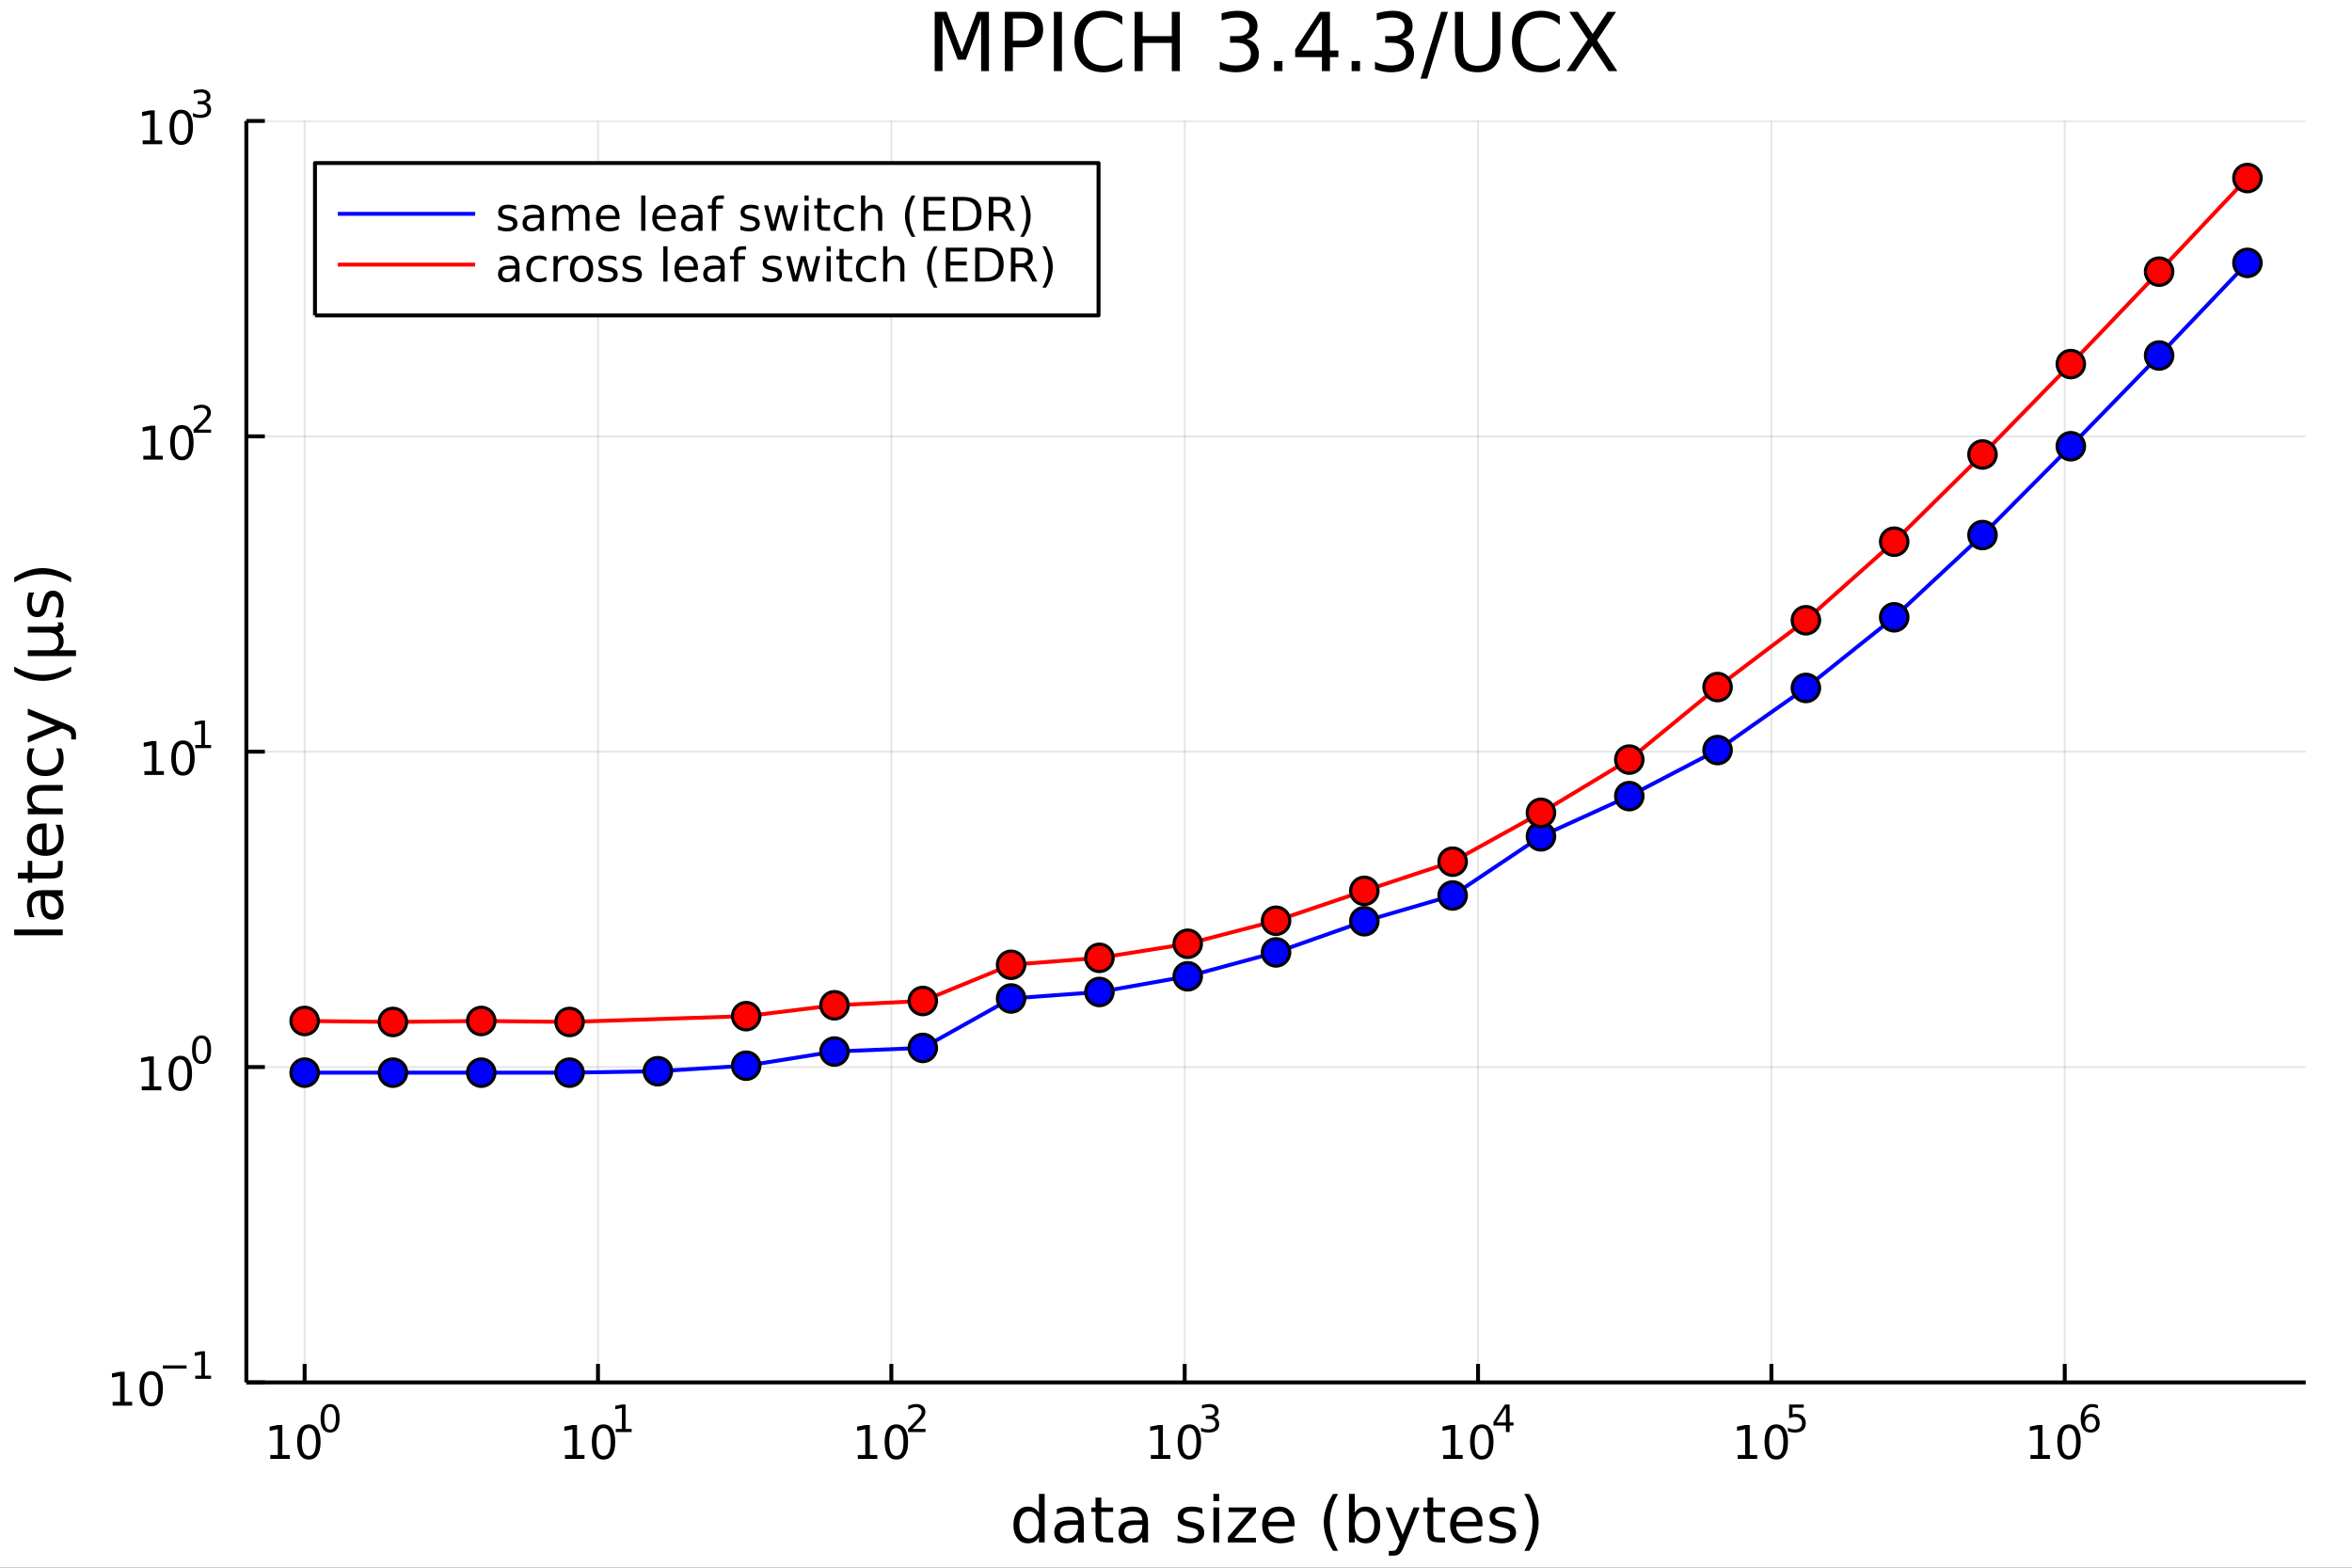 <?xml version="1.0" encoding="utf-8"?>
<svg xmlns="http://www.w3.org/2000/svg" xmlns:xlink="http://www.w3.org/1999/xlink" width="600" height="400" viewBox="0 0 2400 1600">
<rect x="0" y="0" width="2400" height="1600" fill="#333333" stroke="none"/>
<defs>
  <clipPath id="clip990">
    <rect x="0" y="0" width="2400" height="1600"/>
  </clipPath>
</defs>
<path clip-path="url(#clip990)" d="
M0 1600 L2400 1600 L2400 0 L0 0  Z
  " fill="#ffffff" fill-rule="evenodd" fill-opacity="1"/>
<defs>
  <clipPath id="clip991">
    <rect x="480" y="0" width="1681" height="1600"/>
  </clipPath>
</defs>
<path clip-path="url(#clip990)" d="
M251.372 1410.9 L2352.76 1410.9 L2352.76 123.472 L251.372 123.472  Z
  " fill="#ffffff" fill-rule="evenodd" fill-opacity="1"/>
<defs>
  <clipPath id="clip992">
    <rect x="251" y="123" width="2102" height="1288"/>
  </clipPath>
</defs>
<polyline clip-path="url(#clip992)" style="stroke:#000000; stroke-linecap:butt; stroke-linejoin:round; stroke-width:2; stroke-opacity:0.1; fill:none" points="
  310.845,1410.9 310.845,123.472 
  "/>
<polyline clip-path="url(#clip992)" style="stroke:#000000; stroke-linecap:butt; stroke-linejoin:round; stroke-width:2; stroke-opacity:0.1; fill:none" points="
  610.187,1410.9 610.187,123.472 
  "/>
<polyline clip-path="url(#clip992)" style="stroke:#000000; stroke-linecap:butt; stroke-linejoin:round; stroke-width:2; stroke-opacity:0.1; fill:none" points="
  909.528,1410.9 909.528,123.472 
  "/>
<polyline clip-path="url(#clip992)" style="stroke:#000000; stroke-linecap:butt; stroke-linejoin:round; stroke-width:2; stroke-opacity:0.1; fill:none" points="
  1208.87,1410.9 1208.87,123.472 
  "/>
<polyline clip-path="url(#clip992)" style="stroke:#000000; stroke-linecap:butt; stroke-linejoin:round; stroke-width:2; stroke-opacity:0.1; fill:none" points="
  1508.21,1410.9 1508.21,123.472 
  "/>
<polyline clip-path="url(#clip992)" style="stroke:#000000; stroke-linecap:butt; stroke-linejoin:round; stroke-width:2; stroke-opacity:0.1; fill:none" points="
  1807.55,1410.9 1807.55,123.472 
  "/>
<polyline clip-path="url(#clip992)" style="stroke:#000000; stroke-linecap:butt; stroke-linejoin:round; stroke-width:2; stroke-opacity:0.1; fill:none" points="
  2106.89,1410.9 2106.89,123.472 
  "/>
<polyline clip-path="url(#clip990)" style="stroke:#000000; stroke-linecap:butt; stroke-linejoin:round; stroke-width:4; stroke-opacity:1; fill:none" points="
  251.372,1410.9 2352.76,1410.9 
  "/>
<polyline clip-path="url(#clip990)" style="stroke:#000000; stroke-linecap:butt; stroke-linejoin:round; stroke-width:4; stroke-opacity:1; fill:none" points="
  310.845,1410.9 310.845,1392 
  "/>
<polyline clip-path="url(#clip990)" style="stroke:#000000; stroke-linecap:butt; stroke-linejoin:round; stroke-width:4; stroke-opacity:1; fill:none" points="
  610.187,1410.9 610.187,1392 
  "/>
<polyline clip-path="url(#clip990)" style="stroke:#000000; stroke-linecap:butt; stroke-linejoin:round; stroke-width:4; stroke-opacity:1; fill:none" points="
  909.528,1410.9 909.528,1392 
  "/>
<polyline clip-path="url(#clip990)" style="stroke:#000000; stroke-linecap:butt; stroke-linejoin:round; stroke-width:4; stroke-opacity:1; fill:none" points="
  1208.87,1410.9 1208.87,1392 
  "/>
<polyline clip-path="url(#clip990)" style="stroke:#000000; stroke-linecap:butt; stroke-linejoin:round; stroke-width:4; stroke-opacity:1; fill:none" points="
  1508.21,1410.9 1508.21,1392 
  "/>
<polyline clip-path="url(#clip990)" style="stroke:#000000; stroke-linecap:butt; stroke-linejoin:round; stroke-width:4; stroke-opacity:1; fill:none" points="
  1807.55,1410.9 1807.55,1392 
  "/>
<polyline clip-path="url(#clip990)" style="stroke:#000000; stroke-linecap:butt; stroke-linejoin:round; stroke-width:4; stroke-opacity:1; fill:none" points="
  2106.89,1410.9 2106.89,1392 
  "/>
<path clip-path="url(#clip990)" d="M275.828 1485.02 L283.467 1485.02 L283.467 1458.66 L275.157 1460.32 L275.157 1456.06 L283.421 1454.4 L288.097 1454.4 L288.097 1485.02 L295.735 1485.02 L295.735 1488.96 L275.828 1488.96 L275.828 1485.02 Z" fill="#000000" fill-rule="evenodd" fill-opacity="1" /><path clip-path="url(#clip990)" d="M315.18 1457.48 Q311.569 1457.48 309.74 1461.04 Q307.934 1464.58 307.934 1471.71 Q307.934 1478.82 309.74 1482.38 Q311.569 1485.92 315.18 1485.92 Q318.814 1485.92 320.62 1482.38 Q322.448 1478.82 322.448 1471.71 Q322.448 1464.58 320.62 1461.04 Q318.814 1457.48 315.18 1457.48 M315.18 1453.77 Q320.99 1453.77 324.045 1458.38 Q327.124 1462.96 327.124 1471.71 Q327.124 1480.44 324.045 1485.04 Q320.99 1489.63 315.18 1489.63 Q309.37 1489.63 306.291 1485.04 Q303.235 1480.44 303.235 1471.71 Q303.235 1462.96 306.291 1458.38 Q309.37 1453.77 315.18 1453.77 Z" fill="#000000" fill-rule="evenodd" fill-opacity="1" /><path clip-path="url(#clip990)" d="M336.829 1435.97 Q333.895 1435.97 332.409 1438.86 Q330.942 1441.74 330.942 1447.53 Q330.942 1453.31 332.409 1456.2 Q333.895 1459.08 336.829 1459.08 Q339.782 1459.08 341.249 1456.2 Q342.735 1453.31 342.735 1447.53 Q342.735 1441.74 341.249 1438.86 Q339.782 1435.97 336.829 1435.97 M336.829 1432.96 Q341.55 1432.96 344.032 1436.7 Q346.534 1440.43 346.534 1447.53 Q346.534 1454.62 344.032 1458.37 Q341.55 1462.09 336.829 1462.09 Q332.108 1462.09 329.607 1458.37 Q327.124 1454.62 327.124 1447.53 Q327.124 1440.43 329.607 1436.7 Q332.108 1432.96 336.829 1432.96 Z" fill="#000000" fill-rule="evenodd" fill-opacity="1" /><path clip-path="url(#clip990)" d="M576.514 1485.02 L584.153 1485.02 L584.153 1458.66 L575.843 1460.32 L575.843 1456.06 L584.107 1454.4 L588.783 1454.4 L588.783 1485.02 L596.422 1485.02 L596.422 1488.96 L576.514 1488.96 L576.514 1485.02 Z" fill="#000000" fill-rule="evenodd" fill-opacity="1" /><path clip-path="url(#clip990)" d="M615.866 1457.48 Q612.255 1457.48 610.426 1461.04 Q608.621 1464.58 608.621 1471.71 Q608.621 1478.82 610.426 1482.38 Q612.255 1485.92 615.866 1485.92 Q619.5 1485.92 621.306 1482.38 Q623.135 1478.82 623.135 1471.71 Q623.135 1464.58 621.306 1461.04 Q619.5 1457.48 615.866 1457.48 M615.866 1453.77 Q621.676 1453.77 624.732 1458.38 Q627.81 1462.96 627.81 1471.71 Q627.81 1480.44 624.732 1485.04 Q621.676 1489.63 615.866 1489.63 Q610.056 1489.63 606.977 1485.04 Q603.922 1480.44 603.922 1471.71 Q603.922 1462.96 606.977 1458.38 Q610.056 1453.77 615.866 1453.77 Z" fill="#000000" fill-rule="evenodd" fill-opacity="1" /><path clip-path="url(#clip990)" d="M628.356 1458.35 L634.562 1458.35 L634.562 1436.93 L627.81 1438.28 L627.81 1434.82 L634.525 1433.47 L638.324 1433.47 L638.324 1458.35 L644.531 1458.35 L644.531 1461.55 L628.356 1461.55 L628.356 1458.35 Z" fill="#000000" fill-rule="evenodd" fill-opacity="1" /><path clip-path="url(#clip990)" d="M875.301 1485.02 L882.94 1485.02 L882.94 1458.66 L874.63 1460.32 L874.63 1456.06 L882.894 1454.4 L887.57 1454.4 L887.57 1485.02 L895.209 1485.02 L895.209 1488.96 L875.301 1488.96 L875.301 1485.02 Z" fill="#000000" fill-rule="evenodd" fill-opacity="1" /><path clip-path="url(#clip990)" d="M914.653 1457.48 Q911.042 1457.48 909.213 1461.04 Q907.408 1464.58 907.408 1471.71 Q907.408 1478.82 909.213 1482.38 Q911.042 1485.92 914.653 1485.92 Q918.287 1485.92 920.093 1482.38 Q921.921 1478.82 921.921 1471.71 Q921.921 1464.58 920.093 1461.04 Q918.287 1457.48 914.653 1457.48 M914.653 1453.77 Q920.463 1453.77 923.519 1458.38 Q926.597 1462.96 926.597 1471.71 Q926.597 1480.44 923.519 1485.04 Q920.463 1489.63 914.653 1489.63 Q908.843 1489.63 905.764 1485.04 Q902.708 1480.44 902.708 1471.71 Q902.708 1462.96 905.764 1458.38 Q908.843 1453.77 914.653 1453.77 Z" fill="#000000" fill-rule="evenodd" fill-opacity="1" /><path clip-path="url(#clip990)" d="M931.168 1458.35 L944.427 1458.35 L944.427 1461.55 L926.597 1461.55 L926.597 1458.35 Q928.76 1456.11 932.484 1452.35 Q936.227 1448.57 937.186 1447.48 Q939.01 1445.43 939.725 1444.02 Q940.459 1442.59 940.459 1441.22 Q940.459 1438.98 938.879 1437.57 Q937.318 1436.16 934.797 1436.16 Q933.011 1436.16 931.017 1436.78 Q929.042 1437.4 926.785 1438.66 L926.785 1434.82 Q929.08 1433.9 931.073 1433.43 Q933.067 1432.96 934.722 1432.96 Q939.086 1432.96 941.681 1435.14 Q944.277 1437.32 944.277 1440.97 Q944.277 1442.7 943.618 1444.26 Q942.979 1445.8 941.267 1447.91 Q940.797 1448.46 938.277 1451.07 Q935.757 1453.67 931.168 1458.35 Z" fill="#000000" fill-rule="evenodd" fill-opacity="1" /><path clip-path="url(#clip990)" d="M1174.31 1485.02 L1181.95 1485.02 L1181.95 1458.66 L1173.64 1460.32 L1173.64 1456.06 L1181.91 1454.4 L1186.58 1454.4 L1186.58 1485.02 L1194.22 1485.02 L1194.22 1488.96 L1174.31 1488.96 L1174.31 1485.02 Z" fill="#000000" fill-rule="evenodd" fill-opacity="1" /><path clip-path="url(#clip990)" d="M1213.67 1457.48 Q1210.05 1457.48 1208.23 1461.04 Q1206.42 1464.58 1206.42 1471.71 Q1206.42 1478.82 1208.23 1482.38 Q1210.05 1485.92 1213.67 1485.92 Q1217.3 1485.92 1219.11 1482.38 Q1220.93 1478.82 1220.93 1471.71 Q1220.93 1464.58 1219.11 1461.04 Q1217.3 1457.48 1213.67 1457.48 M1213.67 1453.77 Q1219.48 1453.77 1222.53 1458.38 Q1225.61 1462.96 1225.61 1471.71 Q1225.61 1480.44 1222.53 1485.04 Q1219.48 1489.63 1213.67 1489.63 Q1207.86 1489.63 1204.78 1485.04 Q1201.72 1480.44 1201.72 1471.71 Q1201.72 1462.96 1204.78 1458.38 Q1207.86 1453.77 1213.67 1453.77 Z" fill="#000000" fill-rule="evenodd" fill-opacity="1" /><path clip-path="url(#clip990)" d="M1238.3 1446.41 Q1241.03 1446.99 1242.56 1448.83 Q1244.1 1450.68 1244.1 1453.38 Q1244.1 1457.54 1241.24 1459.82 Q1238.38 1462.09 1233.11 1462.09 Q1231.35 1462.09 1229.47 1461.73 Q1227.6 1461.4 1225.61 1460.7 L1225.61 1457.03 Q1227.19 1457.95 1229.07 1458.42 Q1230.95 1458.89 1233 1458.89 Q1236.57 1458.89 1238.44 1457.48 Q1240.32 1456.07 1240.32 1453.38 Q1240.32 1450.9 1238.57 1449.51 Q1236.84 1448.1 1233.73 1448.1 L1230.46 1448.1 L1230.46 1444.98 L1233.89 1444.98 Q1236.69 1444.98 1238.17 1443.87 Q1239.66 1442.74 1239.66 1440.63 Q1239.66 1438.47 1238.12 1437.32 Q1236.59 1436.16 1233.73 1436.16 Q1232.17 1436.16 1230.39 1436.49 Q1228.6 1436.83 1226.46 1437.55 L1226.46 1434.16 Q1228.62 1433.56 1230.5 1433.26 Q1232.4 1432.96 1234.07 1432.96 Q1238.4 1432.96 1240.92 1434.93 Q1243.44 1436.89 1243.44 1440.24 Q1243.44 1442.57 1242.1 1444.19 Q1240.77 1445.79 1238.3 1446.41 Z" fill="#000000" fill-rule="evenodd" fill-opacity="1" /><path clip-path="url(#clip990)" d="M1472.67 1485.02 L1480.31 1485.02 L1480.31 1458.66 L1472 1460.32 L1472 1456.06 L1480.26 1454.4 L1484.94 1454.4 L1484.94 1485.02 L1492.58 1485.02 L1492.58 1488.96 L1472.67 1488.96 L1472.67 1485.02 Z" fill="#000000" fill-rule="evenodd" fill-opacity="1" /><path clip-path="url(#clip990)" d="M1512.02 1457.48 Q1508.41 1457.48 1506.58 1461.04 Q1504.77 1464.58 1504.77 1471.71 Q1504.77 1478.82 1506.58 1482.38 Q1508.41 1485.92 1512.02 1485.92 Q1515.65 1485.92 1517.46 1482.38 Q1519.29 1478.82 1519.29 1471.71 Q1519.29 1464.58 1517.46 1461.04 Q1515.65 1457.48 1512.02 1457.48 M1512.02 1453.77 Q1517.83 1453.77 1520.89 1458.38 Q1523.96 1462.96 1523.96 1471.71 Q1523.96 1480.44 1520.89 1485.04 Q1517.83 1489.63 1512.02 1489.63 Q1506.21 1489.63 1503.13 1485.04 Q1500.08 1480.44 1500.08 1471.71 Q1500.08 1462.96 1503.13 1458.38 Q1506.21 1453.77 1512.02 1453.77 Z" fill="#000000" fill-rule="evenodd" fill-opacity="1" /><path clip-path="url(#clip990)" d="M1536.64 1436.78 L1527.05 1451.77 L1536.64 1451.77 L1536.64 1436.78 M1535.64 1433.47 L1540.42 1433.47 L1540.42 1451.77 L1544.43 1451.77 L1544.43 1454.93 L1540.42 1454.93 L1540.42 1461.55 L1536.64 1461.55 L1536.64 1454.93 L1523.96 1454.93 L1523.96 1451.26 L1535.64 1433.47 Z" fill="#000000" fill-rule="evenodd" fill-opacity="1" /><path clip-path="url(#clip990)" d="M1773.16 1485.02 L1780.8 1485.02 L1780.8 1458.66 L1772.49 1460.32 L1772.49 1456.06 L1780.75 1454.4 L1785.43 1454.4 L1785.43 1485.02 L1793.06 1485.02 L1793.06 1488.96 L1773.16 1488.96 L1773.16 1485.02 Z" fill="#000000" fill-rule="evenodd" fill-opacity="1" /><path clip-path="url(#clip990)" d="M1812.51 1457.48 Q1808.9 1457.48 1807.07 1461.04 Q1805.26 1464.58 1805.26 1471.71 Q1805.26 1478.82 1807.07 1482.38 Q1808.9 1485.92 1812.51 1485.92 Q1816.14 1485.92 1817.95 1482.38 Q1819.78 1478.82 1819.78 1471.71 Q1819.78 1464.58 1817.95 1461.04 Q1816.14 1457.48 1812.51 1457.48 M1812.51 1453.77 Q1818.32 1453.77 1821.37 1458.38 Q1824.45 1462.96 1824.45 1471.71 Q1824.45 1480.44 1821.37 1485.04 Q1818.32 1489.63 1812.51 1489.63 Q1806.7 1489.63 1803.62 1485.04 Q1800.56 1480.44 1800.56 1471.71 Q1800.56 1462.96 1803.62 1458.38 Q1806.7 1453.77 1812.51 1453.77 Z" fill="#000000" fill-rule="evenodd" fill-opacity="1" /><path clip-path="url(#clip990)" d="M1825.64 1433.47 L1840.55 1433.47 L1840.55 1436.66 L1829.12 1436.66 L1829.12 1443.55 Q1829.94 1443.27 1830.77 1443.13 Q1831.6 1442.98 1832.43 1442.98 Q1837.13 1442.98 1839.88 1445.56 Q1842.62 1448.14 1842.62 1452.54 Q1842.62 1457.07 1839.8 1459.59 Q1836.98 1462.09 1831.84 1462.09 Q1830.08 1462.09 1828.23 1461.79 Q1826.41 1461.49 1824.45 1460.89 L1824.45 1457.07 Q1826.15 1457.99 1827.95 1458.44 Q1829.76 1458.89 1831.77 1458.89 Q1835.02 1458.89 1836.92 1457.18 Q1838.82 1455.47 1838.82 1452.54 Q1838.82 1449.6 1836.92 1447.89 Q1835.02 1446.18 1831.77 1446.18 Q1830.25 1446.18 1828.72 1446.52 Q1827.22 1446.86 1825.64 1447.57 L1825.64 1433.47 Z" fill="#000000" fill-rule="evenodd" fill-opacity="1" /><path clip-path="url(#clip990)" d="M2071.89 1485.02 L2079.53 1485.02 L2079.53 1458.66 L2071.22 1460.32 L2071.22 1456.06 L2079.48 1454.4 L2084.16 1454.4 L2084.16 1485.02 L2091.79 1485.02 L2091.79 1488.96 L2071.89 1488.96 L2071.89 1485.02 Z" fill="#000000" fill-rule="evenodd" fill-opacity="1" /><path clip-path="url(#clip990)" d="M2111.24 1457.48 Q2107.63 1457.48 2105.8 1461.04 Q2103.99 1464.58 2103.99 1471.71 Q2103.99 1478.82 2105.8 1482.38 Q2107.63 1485.92 2111.24 1485.92 Q2114.87 1485.92 2116.68 1482.38 Q2118.51 1478.82 2118.51 1471.71 Q2118.51 1464.58 2116.68 1461.04 Q2114.87 1457.48 2111.24 1457.48 M2111.24 1453.77 Q2117.05 1453.77 2120.1 1458.38 Q2123.18 1462.96 2123.18 1471.71 Q2123.18 1480.44 2120.1 1485.04 Q2117.05 1489.63 2111.24 1489.63 Q2105.43 1489.63 2102.35 1485.04 Q2099.29 1480.44 2099.29 1471.71 Q2099.29 1462.96 2102.35 1458.38 Q2105.43 1453.77 2111.24 1453.77 Z" fill="#000000" fill-rule="evenodd" fill-opacity="1" /><path clip-path="url(#clip990)" d="M2133.21 1445.99 Q2130.65 1445.99 2129.15 1447.74 Q2127.66 1449.49 2127.66 1452.54 Q2127.66 1455.57 2129.15 1457.33 Q2130.65 1459.08 2133.21 1459.08 Q2135.77 1459.08 2137.25 1457.33 Q2138.76 1455.57 2138.76 1452.54 Q2138.76 1449.49 2137.25 1447.74 Q2135.77 1445.99 2133.21 1445.99 M2140.75 1434.09 L2140.75 1437.55 Q2139.32 1436.87 2137.85 1436.51 Q2136.4 1436.16 2134.98 1436.16 Q2131.21 1436.16 2129.22 1438.69 Q2127.25 1441.23 2126.96 1446.37 Q2128.07 1444.73 2129.75 1443.87 Q2131.42 1442.98 2133.43 1442.98 Q2137.67 1442.98 2140.11 1445.56 Q2142.57 1448.12 2142.57 1452.54 Q2142.57 1456.86 2140.02 1459.48 Q2137.46 1462.09 2133.21 1462.09 Q2128.34 1462.09 2125.76 1458.37 Q2123.18 1454.62 2123.18 1447.53 Q2123.18 1440.88 2126.34 1436.93 Q2129.5 1432.96 2134.83 1432.96 Q2136.25 1432.96 2137.7 1433.24 Q2139.17 1433.52 2140.75 1434.09 Z" fill="#000000" fill-rule="evenodd" fill-opacity="1" /><path clip-path="url(#clip990)" d="M1060.12 1543.95 L1060.12 1524.66 L1065.98 1524.66 L1065.98 1574.19 L1060.12 1574.19 L1060.12 1568.84 Q1058.27 1572.02 1055.44 1573.58 Q1052.64 1575.11 1048.69 1575.11 Q1042.23 1575.11 1038.16 1569.95 Q1034.12 1564.8 1034.12 1556.39 Q1034.12 1547.99 1038.16 1542.83 Q1042.23 1537.68 1048.69 1537.68 Q1052.64 1537.68 1055.44 1539.24 Q1058.27 1540.77 1060.12 1543.95 M1040.16 1556.39 Q1040.16 1562.85 1042.8 1566.55 Q1045.48 1570.21 1050.13 1570.21 Q1054.77 1570.21 1057.45 1566.55 Q1060.12 1562.85 1060.12 1556.39 Q1060.12 1549.93 1057.45 1546.27 Q1054.77 1542.58 1050.13 1542.58 Q1045.48 1542.58 1042.8 1546.27 Q1040.16 1549.93 1040.16 1556.39 Z" fill="#000000" fill-rule="evenodd" fill-opacity="1" /><path clip-path="url(#clip990)" d="M1094.24 1556.27 Q1087.14 1556.27 1084.4 1557.89 Q1081.67 1559.51 1081.67 1563.43 Q1081.67 1566.55 1083.7 1568.39 Q1085.77 1570.21 1089.31 1570.21 Q1094.18 1570.21 1097.1 1566.77 Q1100.06 1563.3 1100.06 1557.57 L1100.06 1556.27 L1094.24 1556.27 M1105.92 1553.85 L1105.92 1574.19 L1100.06 1574.19 L1100.06 1568.77 Q1098.06 1572.02 1095.07 1573.58 Q1092.08 1575.11 1087.75 1575.11 Q1082.27 1575.11 1079.03 1572.05 Q1075.81 1568.97 1075.81 1563.81 Q1075.81 1557.79 1079.82 1554.74 Q1083.86 1551.68 1091.85 1551.68 L1100.06 1551.68 L1100.06 1551.11 Q1100.06 1547.07 1097.39 1544.87 Q1094.75 1542.64 1089.94 1542.64 Q1086.89 1542.64 1083.99 1543.38 Q1081.09 1544.11 1078.42 1545.57 L1078.42 1540.16 Q1081.64 1538.92 1084.66 1538.31 Q1087.68 1537.68 1090.55 1537.68 Q1098.28 1537.68 1102.1 1541.69 Q1105.92 1545.7 1105.92 1553.85 Z" fill="#000000" fill-rule="evenodd" fill-opacity="1" /><path clip-path="url(#clip990)" d="M1123.78 1528.42 L1123.78 1538.54 L1135.84 1538.54 L1135.84 1543.09 L1123.78 1543.09 L1123.78 1562.44 Q1123.78 1566.8 1124.95 1568.04 Q1126.16 1569.28 1129.82 1569.28 L1135.84 1569.28 L1135.84 1574.19 L1129.82 1574.19 Q1123.04 1574.19 1120.47 1571.67 Q1117.89 1569.12 1117.89 1562.44 L1117.89 1543.09 L1113.59 1543.09 L1113.59 1538.54 L1117.89 1538.54 L1117.89 1528.42 L1123.78 1528.42 Z" fill="#000000" fill-rule="evenodd" fill-opacity="1" /><path clip-path="url(#clip990)" d="M1159.74 1556.27 Q1152.64 1556.27 1149.91 1557.89 Q1147.17 1559.51 1147.17 1563.43 Q1147.17 1566.55 1149.21 1568.39 Q1151.28 1570.21 1154.81 1570.21 Q1159.68 1570.21 1162.61 1566.77 Q1165.57 1563.3 1165.57 1557.57 L1165.57 1556.27 L1159.74 1556.27 M1171.42 1553.85 L1171.42 1574.19 L1165.57 1574.19 L1165.57 1568.77 Q1163.56 1572.02 1160.57 1573.58 Q1157.58 1575.11 1153.25 1575.11 Q1147.78 1575.11 1144.53 1572.05 Q1141.31 1568.97 1141.31 1563.81 Q1141.31 1557.79 1145.32 1554.74 Q1149.37 1551.68 1157.36 1551.68 L1165.57 1551.68 L1165.57 1551.11 Q1165.57 1547.07 1162.89 1544.87 Q1160.25 1542.64 1155.45 1542.64 Q1152.39 1542.64 1149.49 1543.38 Q1146.6 1544.11 1143.92 1545.57 L1143.92 1540.16 Q1147.14 1538.92 1150.16 1538.31 Q1153.19 1537.68 1156.05 1537.68 Q1163.78 1537.68 1167.6 1541.69 Q1171.42 1545.7 1171.42 1553.85 Z" fill="#000000" fill-rule="evenodd" fill-opacity="1" /><path clip-path="url(#clip990)" d="M1226.93 1539.59 L1226.93 1545.13 Q1224.45 1543.85 1221.78 1543.22 Q1219.1 1542.58 1216.24 1542.58 Q1211.88 1542.58 1209.68 1543.92 Q1207.52 1545.25 1207.52 1547.93 Q1207.52 1549.96 1209.08 1551.14 Q1210.64 1552.29 1215.35 1553.34 L1217.35 1553.78 Q1223.59 1555.12 1226.2 1557.57 Q1228.84 1559.99 1228.84 1564.35 Q1228.84 1569.32 1224.9 1572.21 Q1220.98 1575.11 1214.11 1575.11 Q1211.24 1575.11 1208.12 1574.54 Q1205.03 1573.99 1201.6 1572.88 L1201.6 1566.83 Q1204.84 1568.52 1207.99 1569.38 Q1211.15 1570.21 1214.23 1570.21 Q1218.37 1570.21 1220.6 1568.81 Q1222.83 1567.37 1222.83 1564.8 Q1222.83 1562.41 1221.2 1561.14 Q1219.61 1559.86 1214.17 1558.68 L1212.13 1558.21 Q1206.69 1557.06 1204.27 1554.71 Q1201.85 1552.32 1201.85 1548.18 Q1201.85 1543.15 1205.42 1540.42 Q1208.98 1537.68 1215.54 1537.68 Q1218.78 1537.68 1221.65 1538.16 Q1224.51 1538.63 1226.93 1539.59 Z" fill="#000000" fill-rule="evenodd" fill-opacity="1" /><path clip-path="url(#clip990)" d="M1238.17 1538.54 L1244.02 1538.54 L1244.02 1574.19 L1238.17 1574.19 L1238.17 1538.54 M1238.17 1524.66 L1244.02 1524.66 L1244.02 1532.08 L1238.17 1532.08 L1238.17 1524.66 Z" fill="#000000" fill-rule="evenodd" fill-opacity="1" /><path clip-path="url(#clip990)" d="M1253.73 1538.54 L1281.55 1538.54 L1281.55 1543.88 L1259.53 1569.51 L1281.55 1569.51 L1281.55 1574.19 L1252.94 1574.19 L1252.94 1568.84 L1274.96 1543.22 L1253.73 1543.22 L1253.73 1538.54 Z" fill="#000000" fill-rule="evenodd" fill-opacity="1" /><path clip-path="url(#clip990)" d="M1320.99 1554.9 L1320.99 1557.76 L1294.06 1557.76 Q1294.44 1563.81 1297.69 1566.99 Q1300.97 1570.14 1306.79 1570.14 Q1310.16 1570.14 1313.32 1569.32 Q1316.5 1568.49 1319.62 1566.83 L1319.62 1572.37 Q1316.47 1573.71 1313.16 1574.41 Q1309.85 1575.11 1306.44 1575.11 Q1297.91 1575.11 1292.91 1570.14 Q1287.95 1565.18 1287.95 1556.71 Q1287.95 1547.96 1292.66 1542.83 Q1297.4 1537.68 1305.42 1537.68 Q1312.62 1537.68 1316.78 1542.33 Q1320.99 1546.94 1320.99 1554.9 M1315.13 1553.18 Q1315.07 1548.37 1312.42 1545.51 Q1309.81 1542.64 1305.49 1542.64 Q1300.58 1542.64 1297.62 1545.41 Q1294.7 1548.18 1294.25 1553.21 L1315.13 1553.18 Z" fill="#000000" fill-rule="evenodd" fill-opacity="1" /><path clip-path="url(#clip990)" d="M1365.39 1524.72 Q1361.12 1532.04 1359.05 1539.21 Q1356.98 1546.37 1356.98 1553.72 Q1356.98 1561.07 1359.05 1568.3 Q1361.15 1575.49 1365.39 1582.78 L1360.29 1582.78 Q1355.52 1575.3 1353.13 1568.07 Q1350.78 1560.85 1350.78 1553.72 Q1350.78 1546.62 1353.13 1539.43 Q1355.49 1532.24 1360.29 1524.72 L1365.39 1524.72 Z" fill="#000000" fill-rule="evenodd" fill-opacity="1" /><path clip-path="url(#clip990)" d="M1402.34 1556.39 Q1402.34 1549.93 1399.67 1546.27 Q1397.02 1542.58 1392.38 1542.58 Q1387.73 1542.58 1385.06 1546.27 Q1382.42 1549.93 1382.42 1556.39 Q1382.42 1562.85 1385.06 1566.55 Q1387.73 1570.21 1392.38 1570.21 Q1397.02 1570.21 1399.67 1566.55 Q1402.34 1562.85 1402.34 1556.39 M1382.42 1543.95 Q1384.26 1540.77 1387.06 1539.24 Q1389.89 1537.68 1393.81 1537.68 Q1400.3 1537.68 1404.35 1542.83 Q1408.42 1547.99 1408.42 1556.39 Q1408.42 1564.8 1404.35 1569.95 Q1400.3 1575.11 1393.81 1575.11 Q1389.89 1575.11 1387.06 1573.58 Q1384.26 1572.02 1382.42 1568.84 L1382.42 1574.19 L1376.53 1574.19 L1376.53 1524.66 L1382.42 1524.66 L1382.42 1543.95 Z" fill="#000000" fill-rule="evenodd" fill-opacity="1" /><path clip-path="url(#clip990)" d="M1432.96 1577.5 Q1430.48 1583.86 1428.12 1585.8 Q1425.77 1587.74 1421.82 1587.74 L1417.14 1587.74 L1417.14 1582.84 L1420.58 1582.84 Q1423 1582.84 1424.33 1581.7 Q1425.67 1580.55 1427.29 1576.29 L1428.34 1573.61 L1413.93 1538.54 L1420.13 1538.54 L1431.27 1566.42 L1442.41 1538.54 L1448.62 1538.54 L1432.96 1577.5 Z" fill="#000000" fill-rule="evenodd" fill-opacity="1" /><path clip-path="url(#clip990)" d="M1462.5 1528.42 L1462.5 1538.54 L1474.56 1538.54 L1474.56 1543.09 L1462.5 1543.09 L1462.5 1562.44 Q1462.5 1566.8 1463.67 1568.04 Q1464.88 1569.28 1468.54 1569.28 L1474.56 1569.28 L1474.56 1574.19 L1468.54 1574.19 Q1461.76 1574.19 1459.19 1571.67 Q1456.61 1569.12 1456.61 1562.44 L1456.61 1543.09 L1452.31 1543.09 L1452.31 1538.54 L1456.61 1538.54 L1456.61 1528.42 L1462.5 1528.42 Z" fill="#000000" fill-rule="evenodd" fill-opacity="1" /><path clip-path="url(#clip990)" d="M1512.75 1554.9 L1512.75 1557.76 L1485.83 1557.76 Q1486.21 1563.81 1489.45 1566.99 Q1492.73 1570.14 1498.56 1570.14 Q1501.93 1570.14 1505.08 1569.32 Q1508.27 1568.49 1511.38 1566.83 L1511.38 1572.37 Q1508.23 1573.71 1504.92 1574.41 Q1501.61 1575.11 1498.21 1575.11 Q1489.68 1575.11 1484.68 1570.14 Q1479.71 1565.18 1479.71 1556.71 Q1479.71 1547.96 1484.43 1542.83 Q1489.17 1537.68 1497.19 1537.68 Q1504.38 1537.68 1508.55 1542.33 Q1512.75 1546.94 1512.75 1554.9 M1506.9 1553.18 Q1506.83 1548.37 1504.19 1545.51 Q1501.58 1542.64 1497.25 1542.64 Q1492.35 1542.64 1489.39 1545.41 Q1486.46 1548.18 1486.02 1553.21 L1506.9 1553.18 Z" fill="#000000" fill-rule="evenodd" fill-opacity="1" /><path clip-path="url(#clip990)" d="M1545.09 1539.59 L1545.09 1545.13 Q1542.61 1543.85 1539.93 1543.22 Q1537.26 1542.58 1534.4 1542.58 Q1530.04 1542.58 1527.84 1543.92 Q1525.68 1545.25 1525.68 1547.93 Q1525.68 1549.96 1527.23 1551.14 Q1528.79 1552.29 1533.51 1553.34 L1535.51 1553.78 Q1541.75 1555.12 1544.36 1557.57 Q1547 1559.99 1547 1564.35 Q1547 1569.32 1543.05 1572.21 Q1539.14 1575.11 1532.26 1575.11 Q1529.4 1575.11 1526.28 1574.54 Q1523.19 1573.99 1519.76 1572.88 L1519.76 1566.83 Q1523 1568.52 1526.15 1569.38 Q1529.3 1570.21 1532.39 1570.21 Q1536.53 1570.21 1538.76 1568.81 Q1540.98 1567.37 1540.98 1564.8 Q1540.98 1562.41 1539.36 1561.14 Q1537.77 1559.86 1532.33 1558.68 L1530.29 1558.21 Q1524.85 1557.06 1522.43 1554.71 Q1520.01 1552.32 1520.01 1548.18 Q1520.01 1543.15 1523.57 1540.42 Q1527.14 1537.68 1533.7 1537.68 Q1536.94 1537.68 1539.81 1538.16 Q1542.67 1538.63 1545.09 1539.59 Z" fill="#000000" fill-rule="evenodd" fill-opacity="1" /><path clip-path="url(#clip990)" d="M1555.4 1524.72 L1560.5 1524.72 Q1565.27 1532.24 1567.63 1539.43 Q1570.01 1546.62 1570.01 1553.72 Q1570.01 1560.85 1567.63 1568.07 Q1565.27 1575.3 1560.5 1582.78 L1555.4 1582.78 Q1559.64 1575.49 1561.71 1568.3 Q1563.81 1561.07 1563.81 1553.72 Q1563.81 1546.37 1561.71 1539.21 Q1559.64 1532.04 1555.4 1524.72 Z" fill="#000000" fill-rule="evenodd" fill-opacity="1" /><polyline clip-path="url(#clip992)" style="stroke:#000000; stroke-linecap:butt; stroke-linejoin:round; stroke-width:2; stroke-opacity:0.1; fill:none" points="
  251.372,1410.9 2352.76,1410.9 
  "/>
<polyline clip-path="url(#clip992)" style="stroke:#000000; stroke-linecap:butt; stroke-linejoin:round; stroke-width:2; stroke-opacity:0.1; fill:none" points="
  251.372,1089.04 2352.76,1089.04 
  "/>
<polyline clip-path="url(#clip992)" style="stroke:#000000; stroke-linecap:butt; stroke-linejoin:round; stroke-width:2; stroke-opacity:0.1; fill:none" points="
  251.372,767.184 2352.76,767.184 
  "/>
<polyline clip-path="url(#clip992)" style="stroke:#000000; stroke-linecap:butt; stroke-linejoin:round; stroke-width:2; stroke-opacity:0.1; fill:none" points="
  251.372,445.328 2352.76,445.328 
  "/>
<polyline clip-path="url(#clip992)" style="stroke:#000000; stroke-linecap:butt; stroke-linejoin:round; stroke-width:2; stroke-opacity:0.1; fill:none" points="
  251.372,123.472 2352.76,123.472 
  "/>
<polyline clip-path="url(#clip990)" style="stroke:#000000; stroke-linecap:butt; stroke-linejoin:round; stroke-width:4; stroke-opacity:1; fill:none" points="
  251.372,1410.9 251.372,123.472 
  "/>
<polyline clip-path="url(#clip990)" style="stroke:#000000; stroke-linecap:butt; stroke-linejoin:round; stroke-width:4; stroke-opacity:1; fill:none" points="
  251.372,1410.9 270.27,1410.9 
  "/>
<polyline clip-path="url(#clip990)" style="stroke:#000000; stroke-linecap:butt; stroke-linejoin:round; stroke-width:4; stroke-opacity:1; fill:none" points="
  251.372,1089.04 270.27,1089.04 
  "/>
<polyline clip-path="url(#clip990)" style="stroke:#000000; stroke-linecap:butt; stroke-linejoin:round; stroke-width:4; stroke-opacity:1; fill:none" points="
  251.372,767.184 270.27,767.184 
  "/>
<polyline clip-path="url(#clip990)" style="stroke:#000000; stroke-linecap:butt; stroke-linejoin:round; stroke-width:4; stroke-opacity:1; fill:none" points="
  251.372,445.328 270.27,445.328 
  "/>
<polyline clip-path="url(#clip990)" style="stroke:#000000; stroke-linecap:butt; stroke-linejoin:round; stroke-width:4; stroke-opacity:1; fill:none" points="
  251.372,123.472 270.27,123.472 
  "/>
<path clip-path="url(#clip990)" d="M114.931 1430.69 L122.57 1430.69 L122.57 1404.32 L114.26 1405.99 L114.26 1401.73 L122.524 1400.06 L127.2 1400.06 L127.2 1430.69 L134.839 1430.69 L134.839 1434.62 L114.931 1434.62 L114.931 1430.69 Z" fill="#000000" fill-rule="evenodd" fill-opacity="1" /><path clip-path="url(#clip990)" d="M154.283 1403.14 Q150.672 1403.14 148.843 1406.71 Q147.038 1410.25 147.038 1417.38 Q147.038 1424.49 148.843 1428.05 Q150.672 1431.59 154.283 1431.59 Q157.917 1431.59 159.723 1428.05 Q161.552 1424.49 161.552 1417.38 Q161.552 1410.25 159.723 1406.71 Q157.917 1403.14 154.283 1403.14 M154.283 1399.44 Q160.093 1399.44 163.149 1404.05 Q166.227 1408.63 166.227 1417.38 Q166.227 1426.11 163.149 1430.71 Q160.093 1435.3 154.283 1435.3 Q148.473 1435.3 145.394 1430.71 Q142.339 1426.11 142.339 1417.38 Q142.339 1408.63 145.394 1404.05 Q148.473 1399.44 154.283 1399.44 Z" fill="#000000" fill-rule="evenodd" fill-opacity="1" /><path clip-path="url(#clip990)" d="M166.227 1393.54 L190.339 1393.54 L190.339 1396.74 L166.227 1396.74 L166.227 1393.54 Z" fill="#000000" fill-rule="evenodd" fill-opacity="1" /><path clip-path="url(#clip990)" d="M199.197 1404.02 L205.404 1404.02 L205.404 1382.59 L198.652 1383.95 L198.652 1380.49 L205.366 1379.13 L209.166 1379.13 L209.166 1404.02 L215.372 1404.02 L215.372 1407.21 L199.197 1407.21 L199.197 1404.02 Z" fill="#000000" fill-rule="evenodd" fill-opacity="1" /><path clip-path="url(#clip990)" d="M144.667 1108.83 L152.305 1108.83 L152.305 1082.47 L143.995 1084.13 L143.995 1079.87 L152.259 1078.21 L156.935 1078.21 L156.935 1108.83 L164.574 1108.83 L164.574 1112.77 L144.667 1112.77 L144.667 1108.83 Z" fill="#000000" fill-rule="evenodd" fill-opacity="1" /><path clip-path="url(#clip990)" d="M184.018 1081.29 Q180.407 1081.29 178.578 1084.85 Q176.773 1088.39 176.773 1095.52 Q176.773 1102.63 178.578 1106.19 Q180.407 1109.74 184.018 1109.74 Q187.652 1109.74 189.458 1106.19 Q191.287 1102.63 191.287 1095.52 Q191.287 1088.39 189.458 1084.85 Q187.652 1081.29 184.018 1081.29 M184.018 1077.58 Q189.828 1077.58 192.884 1082.19 Q195.963 1086.77 195.963 1095.52 Q195.963 1104.25 192.884 1108.86 Q189.828 1113.44 184.018 1113.44 Q178.208 1113.44 175.129 1108.86 Q172.074 1104.25 172.074 1095.52 Q172.074 1086.77 175.129 1082.19 Q178.208 1077.58 184.018 1077.58 Z" fill="#000000" fill-rule="evenodd" fill-opacity="1" /><path clip-path="url(#clip990)" d="M205.667 1059.78 Q202.733 1059.78 201.248 1062.68 Q199.781 1065.55 199.781 1071.35 Q199.781 1077.12 201.248 1080.02 Q202.733 1082.89 205.667 1082.89 Q208.62 1082.89 210.087 1080.02 Q211.573 1077.12 211.573 1071.35 Q211.573 1065.55 210.087 1062.68 Q208.62 1059.78 205.667 1059.78 M205.667 1056.77 Q210.388 1056.77 212.871 1060.51 Q215.372 1064.24 215.372 1071.35 Q215.372 1078.44 212.871 1082.18 Q210.388 1085.9 205.667 1085.9 Q200.947 1085.9 198.445 1082.18 Q195.963 1078.44 195.963 1071.35 Q195.963 1064.24 198.445 1060.51 Q200.947 1056.77 205.667 1056.77 Z" fill="#000000" fill-rule="evenodd" fill-opacity="1" /><path clip-path="url(#clip990)" d="M147.356 786.977 L154.995 786.977 L154.995 760.611 L146.685 762.278 L146.685 758.019 L154.949 756.352 L159.624 756.352 L159.624 786.977 L167.263 786.977 L167.263 790.912 L147.356 790.912 L147.356 786.977 Z" fill="#000000" fill-rule="evenodd" fill-opacity="1" /><path clip-path="url(#clip990)" d="M186.708 759.431 Q183.097 759.431 181.268 762.995 Q179.462 766.537 179.462 773.667 Q179.462 780.773 181.268 784.338 Q183.097 787.88 186.708 787.88 Q190.342 787.88 192.147 784.338 Q193.976 780.773 193.976 773.667 Q193.976 766.537 192.147 762.995 Q190.342 759.431 186.708 759.431 M186.708 755.727 Q192.518 755.727 195.573 760.333 Q198.652 764.917 198.652 773.667 Q198.652 782.394 195.573 787 Q192.518 791.583 186.708 791.583 Q180.898 791.583 177.819 787 Q174.763 782.394 174.763 773.667 Q174.763 764.917 177.819 760.333 Q180.898 755.727 186.708 755.727 Z" fill="#000000" fill-rule="evenodd" fill-opacity="1" /><path clip-path="url(#clip990)" d="M199.197 760.304 L205.404 760.304 L205.404 738.882 L198.652 740.236 L198.652 736.776 L205.366 735.422 L209.166 735.422 L209.166 760.304 L215.372 760.304 L215.372 763.502 L199.197 763.502 L199.197 760.304 Z" fill="#000000" fill-rule="evenodd" fill-opacity="1" /><path clip-path="url(#clip990)" d="M146.246 465.121 L153.885 465.121 L153.885 438.755 L145.575 440.422 L145.575 436.163 L153.839 434.496 L158.515 434.496 L158.515 465.121 L166.154 465.121 L166.154 469.056 L146.246 469.056 L146.246 465.121 Z" fill="#000000" fill-rule="evenodd" fill-opacity="1" /><path clip-path="url(#clip990)" d="M185.598 437.575 Q181.987 437.575 180.158 441.139 Q178.353 444.681 178.353 451.811 Q178.353 458.917 180.158 462.482 Q181.987 466.023 185.598 466.023 Q189.232 466.023 191.038 462.482 Q192.867 458.917 192.867 451.811 Q192.867 444.681 191.038 441.139 Q189.232 437.575 185.598 437.575 M185.598 433.871 Q191.408 433.871 194.464 438.477 Q197.542 443.061 197.542 451.811 Q197.542 460.537 194.464 465.144 Q191.408 469.727 185.598 469.727 Q179.788 469.727 176.709 465.144 Q173.654 460.537 173.654 451.811 Q173.654 443.061 176.709 438.477 Q179.788 433.871 185.598 433.871 Z" fill="#000000" fill-rule="evenodd" fill-opacity="1" /><path clip-path="url(#clip990)" d="M202.113 438.448 L215.372 438.448 L215.372 441.645 L197.542 441.645 L197.542 438.448 Q199.705 436.21 203.429 432.448 Q207.172 428.668 208.131 427.577 Q209.956 425.527 210.67 424.117 Q211.404 422.687 211.404 421.314 Q211.404 419.076 209.824 417.666 Q208.263 416.255 205.743 416.255 Q203.956 416.255 201.962 416.876 Q199.987 417.496 197.73 418.756 L197.73 414.92 Q200.025 413.998 202.019 413.528 Q204.012 413.058 205.667 413.058 Q210.031 413.058 212.626 415.239 Q215.222 417.421 215.222 421.07 Q215.222 422.8 214.563 424.361 Q213.924 425.903 212.212 428.01 Q211.742 428.555 209.222 431.17 Q206.702 433.765 202.113 438.448 Z" fill="#000000" fill-rule="evenodd" fill-opacity="1" /><path clip-path="url(#clip990)" d="M145.588 143.265 L153.227 143.265 L153.227 116.899 L144.917 118.566 L144.917 114.306 L153.181 112.64 L157.857 112.64 L157.857 143.265 L165.495 143.265 L165.495 147.2 L145.588 147.2 L145.588 143.265 Z" fill="#000000" fill-rule="evenodd" fill-opacity="1" /><path clip-path="url(#clip990)" d="M184.94 115.718 Q181.329 115.718 179.5 119.283 Q177.694 122.825 177.694 129.954 Q177.694 137.061 179.5 140.626 Q181.329 144.167 184.94 144.167 Q188.574 144.167 190.38 140.626 Q192.208 137.061 192.208 129.954 Q192.208 122.825 190.38 119.283 Q188.574 115.718 184.94 115.718 M184.94 112.015 Q190.75 112.015 193.805 116.621 Q196.884 121.204 196.884 129.954 Q196.884 138.681 193.805 143.288 Q190.75 147.871 184.94 147.871 Q179.13 147.871 176.051 143.288 Q172.995 138.681 172.995 129.954 Q172.995 121.204 176.051 116.621 Q179.13 112.015 184.94 112.015 Z" fill="#000000" fill-rule="evenodd" fill-opacity="1" /><path clip-path="url(#clip990)" d="M209.579 104.649 Q212.307 105.232 213.83 107.075 Q215.372 108.918 215.372 111.627 Q215.372 115.783 212.513 118.059 Q209.655 120.335 204.388 120.335 Q202.621 120.335 200.74 119.977 Q198.878 119.639 196.884 118.943 L196.884 115.275 Q198.464 116.197 200.345 116.667 Q202.226 117.137 204.276 117.137 Q207.849 117.137 209.711 115.727 Q211.592 114.316 211.592 111.627 Q211.592 109.144 209.843 107.752 Q208.112 106.342 205.009 106.342 L201.737 106.342 L201.737 103.22 L205.16 103.22 Q207.962 103.22 209.448 102.11 Q210.934 100.982 210.934 98.875 Q210.934 96.712 209.391 95.565 Q207.868 94.399 205.009 94.399 Q203.448 94.399 201.661 94.737 Q199.875 95.076 197.73 95.791 L197.73 92.405 Q199.893 91.803 201.774 91.502 Q203.674 91.201 205.348 91.201 Q209.673 91.201 212.194 93.176 Q214.714 95.132 214.714 98.48 Q214.714 100.812 213.379 102.43 Q212.043 104.028 209.579 104.649 Z" fill="#000000" fill-rule="evenodd" fill-opacity="1" /><path clip-path="url(#clip990)" d="M14.479 954.543 L14.479 948.687 L64.004 948.687 L64.004 954.543 L14.479 954.543 Z" fill="#000000" fill-rule="evenodd" fill-opacity="1" /><path clip-path="url(#clip990)" d="M46.085 920.232 Q46.085 927.33 47.708 930.067 Q49.331 932.804 53.246 932.804 Q56.365 932.804 58.211 930.767 Q60.026 928.698 60.026 925.165 Q60.026 920.296 56.588 917.367 Q53.119 914.407 47.39 914.407 L46.085 914.407 L46.085 920.232 M43.666 908.551 L64.004 908.551 L64.004 914.407 L58.593 914.407 Q61.84 916.412 63.399 919.404 Q64.927 922.396 64.927 926.725 Q64.927 932.199 61.872 935.446 Q58.784 938.661 53.628 938.661 Q47.612 938.661 44.557 934.65 Q41.501 930.608 41.501 922.619 L41.501 914.407 L40.928 914.407 Q36.886 914.407 34.69 917.081 Q32.462 919.723 32.462 924.529 Q32.462 927.584 33.194 930.481 Q33.926 933.377 35.39 936.051 L29.98 936.051 Q28.738 932.836 28.133 929.812 Q27.497 926.789 27.497 923.924 Q27.497 916.19 31.507 912.37 Q35.518 908.551 43.666 908.551 Z" fill="#000000" fill-rule="evenodd" fill-opacity="1" /><path clip-path="url(#clip990)" d="M18.235 890.695 L28.356 890.695 L28.356 878.632 L32.908 878.632 L32.908 890.695 L52.259 890.695 Q56.62 890.695 57.861 889.517 Q59.103 888.308 59.103 884.648 L59.103 878.632 L64.004 878.632 L64.004 884.648 Q64.004 891.427 61.49 894.005 Q58.943 896.583 52.259 896.583 L32.908 896.583 L32.908 900.88 L28.356 900.88 L28.356 896.583 L18.235 896.583 L18.235 890.695 Z" fill="#000000" fill-rule="evenodd" fill-opacity="1" /><path clip-path="url(#clip990)" d="M44.716 840.438 L47.581 840.438 L47.581 867.365 Q53.628 866.983 56.811 863.736 Q59.962 860.458 59.962 854.633 Q59.962 851.259 59.134 848.108 Q58.307 844.926 56.652 841.806 L62.19 841.806 Q63.527 844.957 64.227 848.268 Q64.927 851.578 64.927 854.983 Q64.927 863.513 59.962 868.511 Q54.997 873.476 46.53 873.476 Q37.777 873.476 32.653 868.765 Q27.497 864.023 27.497 856.002 Q27.497 848.809 32.144 844.639 Q36.759 840.438 44.716 840.438 M42.997 846.294 Q38.191 846.358 35.327 849 Q32.462 851.61 32.462 855.938 Q32.462 860.84 35.231 863.8 Q38 866.728 43.029 867.174 L42.997 846.294 Z" fill="#000000" fill-rule="evenodd" fill-opacity="1" /><path clip-path="url(#clip990)" d="M42.488 801.193 L64.004 801.193 L64.004 807.05 L42.679 807.05 Q37.618 807.05 35.104 809.023 Q32.589 810.996 32.589 814.943 Q32.589 819.686 35.613 822.423 Q38.637 825.16 43.857 825.16 L64.004 825.16 L64.004 831.048 L28.356 831.048 L28.356 825.16 L33.894 825.16 Q30.68 823.059 29.088 820.227 Q27.497 817.362 27.497 813.638 Q27.497 807.495 31.316 804.344 Q35.104 801.193 42.488 801.193 Z" fill="#000000" fill-rule="evenodd" fill-opacity="1" /><path clip-path="url(#clip990)" d="M29.725 763.858 L35.199 763.858 Q33.831 766.341 33.162 768.855 Q32.462 771.338 32.462 773.884 Q32.462 779.582 36.09 782.733 Q39.687 785.884 46.212 785.884 Q52.737 785.884 56.365 782.733 Q59.962 779.582 59.962 773.884 Q59.962 771.338 59.294 768.855 Q58.593 766.341 57.225 763.858 L62.636 763.858 Q63.781 766.309 64.354 768.951 Q64.927 771.561 64.927 774.521 Q64.927 782.573 59.866 787.316 Q54.806 792.058 46.212 792.058 Q37.491 792.058 32.494 787.284 Q27.497 782.478 27.497 774.139 Q27.497 771.433 28.07 768.855 Q28.611 766.277 29.725 763.858 Z" fill="#000000" fill-rule="evenodd" fill-opacity="1" /><path clip-path="url(#clip990)" d="M67.314 738.841 Q73.68 741.324 75.622 743.679 Q77.563 746.034 77.563 749.981 L77.563 754.66 L72.662 754.66 L72.662 751.222 Q72.662 748.803 71.516 747.467 Q70.37 746.13 66.105 744.507 L63.431 743.456 L28.356 757.875 L28.356 751.668 L56.238 740.528 L28.356 729.388 L28.356 723.181 L67.314 738.841 Z" fill="#000000" fill-rule="evenodd" fill-opacity="1" /><path clip-path="url(#clip990)" d="M14.543 680.308 Q21.863 684.573 29.025 686.642 Q36.186 688.711 43.538 688.711 Q50.891 688.711 58.116 686.642 Q65.309 684.542 72.598 680.308 L72.598 685.401 Q65.118 690.175 57.893 692.562 Q50.668 694.918 43.538 694.918 Q36.441 694.918 29.247 692.562 Q22.054 690.207 14.543 685.401 L14.543 680.308 Z" fill="#000000" fill-rule="evenodd" fill-opacity="1" /><path clip-path="url(#clip990)" d="M77.563 669.55 L28.356 669.55 L28.356 663.694 L50.509 663.694 Q55.124 663.694 57.479 661.498 Q59.835 659.302 59.835 655.005 Q59.835 650.294 57.161 647.939 Q54.487 645.552 49.14 645.552 L28.356 645.552 L28.356 639.695 L55.792 639.695 Q57.702 639.695 58.625 639.154 Q59.516 638.581 59.516 637.404 Q59.516 637.117 59.357 636.608 Q59.166 636.099 58.784 635.207 L63.495 635.207 Q64.227 636.512 64.577 637.69 Q64.927 638.836 64.927 639.95 Q64.927 642.146 63.686 643.451 Q62.445 644.756 59.898 645.233 Q62.413 646.825 63.686 649.148 Q64.927 651.44 64.927 654.559 Q64.927 657.806 63.686 660.097 Q62.445 662.357 59.962 663.694 L77.563 663.694 L77.563 669.55 Z" fill="#000000" fill-rule="evenodd" fill-opacity="1" /><path clip-path="url(#clip990)" d="M29.407 604.747 L34.945 604.747 Q33.672 607.23 33.035 609.904 Q32.398 612.577 32.398 615.442 Q32.398 619.802 33.735 621.999 Q35.072 624.163 37.746 624.163 Q39.783 624.163 40.96 622.603 Q42.106 621.044 43.157 616.333 L43.602 614.328 Q44.939 608.089 47.39 605.48 Q49.809 602.838 54.169 602.838 Q59.134 602.838 62.031 606.784 Q64.927 610.699 64.927 617.574 Q64.927 620.439 64.354 623.558 Q63.813 626.645 62.699 630.083 L56.652 630.083 Q58.339 626.836 59.198 623.685 Q60.026 620.534 60.026 617.447 Q60.026 613.309 58.625 611.081 Q57.193 608.853 54.615 608.853 Q52.228 608.853 50.955 610.477 Q49.681 612.068 48.504 617.511 L48.026 619.548 Q46.88 624.99 44.525 627.409 Q42.138 629.828 38 629.828 Q32.971 629.828 30.234 626.264 Q27.497 622.699 27.497 616.142 Q27.497 612.896 27.974 610.031 Q28.452 607.166 29.407 604.747 Z" fill="#000000" fill-rule="evenodd" fill-opacity="1" /><path clip-path="url(#clip990)" d="M14.543 594.435 L14.543 589.342 Q22.054 584.568 29.247 582.213 Q36.441 579.826 43.538 579.826 Q50.668 579.826 57.893 582.213 Q65.118 584.568 72.598 589.342 L72.598 594.435 Q65.309 590.202 58.116 588.133 Q50.891 586.032 43.538 586.032 Q36.186 586.032 29.025 588.133 Q21.863 590.202 14.543 594.435 Z" fill="#000000" fill-rule="evenodd" fill-opacity="1" /><path clip-path="url(#clip990)" d="M953.788 12.096 L965.981 12.096 L981.415 53.253 L996.93 12.096 L1009.12 12.096 L1009.12 72.576 L1001.14 72.576 L1001.14 19.469 L985.547 60.95 L977.323 60.95 L961.727 19.469 L961.727 72.576 L953.788 72.576 L953.788 12.096 Z" fill="#000000" fill-rule="evenodd" fill-opacity="1" /><path clip-path="url(#clip990)" d="M1033.55 18.82 L1033.55 41.546 L1043.84 41.546 Q1049.55 41.546 1052.67 38.589 Q1055.79 35.632 1055.79 30.163 Q1055.79 24.735 1052.67 21.778 Q1049.55 18.82 1043.84 18.82 L1033.55 18.82 M1025.37 12.096 L1043.84 12.096 Q1054.01 12.096 1059.19 16.714 Q1064.42 21.292 1064.42 30.163 Q1064.42 39.115 1059.19 43.693 Q1054.01 48.271 1043.84 48.271 L1033.55 48.271 L1033.55 72.576 L1025.37 72.576 L1025.37 12.096 Z" fill="#000000" fill-rule="evenodd" fill-opacity="1" /><path clip-path="url(#clip990)" d="M1075.4 12.096 L1083.58 12.096 L1083.58 72.576 L1075.4 72.576 L1075.4 12.096 Z" fill="#000000" fill-rule="evenodd" fill-opacity="1" /><path clip-path="url(#clip990)" d="M1145.15 16.755 L1145.15 25.383 Q1141.02 21.535 1136.32 19.631 Q1131.66 17.727 1126.4 17.727 Q1116.03 17.727 1110.52 24.087 Q1105.01 30.406 1105.01 42.397 Q1105.01 54.347 1110.52 60.707 Q1116.03 67.026 1126.4 67.026 Q1131.66 67.026 1136.32 65.122 Q1141.02 63.218 1145.15 59.37 L1145.15 67.918 Q1140.86 70.834 1136.04 72.292 Q1131.26 73.751 1125.91 73.751 Q1112.18 73.751 1104.28 65.365 Q1096.38 56.94 1096.38 42.397 Q1096.38 27.814 1104.28 19.428 Q1112.18 11.002 1125.91 11.002 Q1131.34 11.002 1136.12 12.461 Q1140.94 13.878 1145.15 16.755 Z" fill="#000000" fill-rule="evenodd" fill-opacity="1" /><path clip-path="url(#clip990)" d="M1157.79 12.096 L1165.97 12.096 L1165.97 36.888 L1195.71 36.888 L1195.71 12.096 L1203.89 12.096 L1203.89 72.576 L1195.71 72.576 L1195.71 43.774 L1165.97 43.774 L1165.97 72.576 L1157.79 72.576 L1157.79 12.096 Z" fill="#000000" fill-rule="evenodd" fill-opacity="1" /><path clip-path="url(#clip990)" d="M1272.07 39.966 Q1277.94 41.222 1281.22 45.192 Q1284.54 49.162 1284.54 54.995 Q1284.54 63.948 1278.39 68.849 Q1272.23 73.751 1260.89 73.751 Q1257.08 73.751 1253.03 72.981 Q1249.02 72.252 1244.72 70.753 L1244.72 62.854 Q1248.13 64.839 1252.18 65.852 Q1256.23 66.864 1260.64 66.864 Q1268.34 66.864 1272.35 63.826 Q1276.4 60.788 1276.4 54.995 Q1276.4 49.648 1272.63 46.65 Q1268.91 43.612 1262.22 43.612 L1255.17 43.612 L1255.17 36.888 L1262.55 36.888 Q1268.58 36.888 1271.78 34.498 Q1274.98 32.067 1274.98 27.53 Q1274.98 22.871 1271.66 20.4 Q1268.38 17.889 1262.22 17.889 Q1258.86 17.889 1255.01 18.618 Q1251.16 19.347 1246.55 20.887 L1246.55 13.595 Q1251.2 12.299 1255.26 11.65 Q1259.35 11.002 1262.95 11.002 Q1272.27 11.002 1277.7 15.256 Q1283.13 19.469 1283.13 26.679 Q1283.13 31.702 1280.25 35.186 Q1277.37 38.629 1272.07 39.966 Z" fill="#000000" fill-rule="evenodd" fill-opacity="1" /><path clip-path="url(#clip990)" d="M1300.06 62.287 L1308.61 62.287 L1308.61 72.576 L1300.06 72.576 L1300.06 62.287 Z" fill="#000000" fill-rule="evenodd" fill-opacity="1" /><path clip-path="url(#clip990)" d="M1348.91 19.226 L1328.25 51.511 L1348.91 51.511 L1348.91 19.226 M1346.77 12.096 L1357.06 12.096 L1357.06 51.511 L1365.68 51.511 L1365.68 58.317 L1357.06 58.317 L1357.06 72.576 L1348.91 72.576 L1348.91 58.317 L1321.61 58.317 L1321.61 50.418 L1346.77 12.096 Z" fill="#000000" fill-rule="evenodd" fill-opacity="1" /><path clip-path="url(#clip990)" d="M1379.21 62.287 L1387.76 62.287 L1387.76 72.576 L1379.21 72.576 L1379.21 62.287 Z" fill="#000000" fill-rule="evenodd" fill-opacity="1" /><path clip-path="url(#clip990)" d="M1430.38 39.966 Q1436.25 41.222 1439.53 45.192 Q1442.85 49.162 1442.85 54.995 Q1442.85 63.948 1436.7 68.849 Q1430.54 73.751 1419.2 73.751 Q1415.39 73.751 1411.34 72.981 Q1407.33 72.252 1403.03 70.753 L1403.03 62.854 Q1406.44 64.839 1410.49 65.852 Q1414.54 66.864 1418.95 66.864 Q1426.65 66.864 1430.66 63.826 Q1434.71 60.788 1434.71 54.995 Q1434.71 49.648 1430.94 46.65 Q1427.22 43.612 1420.53 43.612 L1413.48 43.612 L1413.48 36.888 L1420.86 36.888 Q1426.89 36.888 1430.09 34.498 Q1433.29 32.067 1433.29 27.53 Q1433.29 22.871 1429.97 20.4 Q1426.69 17.889 1420.53 17.889 Q1417.17 17.889 1413.32 18.618 Q1409.47 19.347 1404.86 20.887 L1404.86 13.595 Q1409.51 12.299 1413.57 11.65 Q1417.66 11.002 1421.26 11.002 Q1430.58 11.002 1436.01 15.256 Q1441.44 19.469 1441.44 26.679 Q1441.44 31.702 1438.56 35.186 Q1435.68 38.629 1430.38 39.966 Z" fill="#000000" fill-rule="evenodd" fill-opacity="1" /><path clip-path="url(#clip990)" d="M1470.56 12.096 L1477.45 12.096 L1456.38 80.273 L1449.5 80.273 L1470.56 12.096 Z" fill="#000000" fill-rule="evenodd" fill-opacity="1" /><path clip-path="url(#clip990)" d="M1484.66 12.096 L1492.88 12.096 L1492.88 48.838 Q1492.88 58.56 1496.41 62.854 Q1499.93 67.107 1507.83 67.107 Q1515.69 67.107 1519.21 62.854 Q1522.74 58.56 1522.74 48.838 L1522.74 12.096 L1530.96 12.096 L1530.96 49.85 Q1530.96 61.679 1525.09 67.715 Q1519.25 73.751 1507.83 73.751 Q1496.37 73.751 1490.49 67.715 Q1484.66 61.679 1484.66 49.85 L1484.66 12.096 Z" fill="#000000" fill-rule="evenodd" fill-opacity="1" /><path clip-path="url(#clip990)" d="M1591.6 16.755 L1591.6 25.383 Q1587.47 21.535 1582.77 19.631 Q1578.11 17.727 1572.85 17.727 Q1562.48 17.727 1556.97 24.087 Q1551.46 30.406 1551.46 42.397 Q1551.46 54.347 1556.97 60.707 Q1562.48 67.026 1572.85 67.026 Q1578.11 67.026 1582.77 65.122 Q1587.47 63.218 1591.6 59.37 L1591.6 67.918 Q1587.31 70.834 1582.49 72.292 Q1577.71 73.751 1572.36 73.751 Q1558.63 73.751 1550.73 65.365 Q1542.83 56.94 1542.83 42.397 Q1542.83 27.814 1550.73 19.428 Q1558.63 11.002 1572.36 11.002 Q1577.79 11.002 1582.57 12.461 Q1587.39 13.878 1591.6 16.755 Z" fill="#000000" fill-rule="evenodd" fill-opacity="1" /><path clip-path="url(#clip990)" d="M1601.32 12.096 L1610.12 12.096 L1625.14 34.578 L1640.25 12.096 L1649.04 12.096 L1629.6 41.141 L1650.34 72.576 L1641.55 72.576 L1624.54 46.853 L1607.4 72.576 L1598.57 72.576 L1620.16 40.29 L1601.32 12.096 Z" fill="#000000" fill-rule="evenodd" fill-opacity="1" /><polyline clip-path="url(#clip992)" style="stroke:#0000ff; stroke-linecap:butt; stroke-linejoin:round; stroke-width:4; stroke-opacity:1; fill:none" points="
  310.845,1094.75 400.956,1094.75 491.067,1094.75 581.178,1094.75 671.288,1093.3 761.399,1087.65 851.51,1073.2 941.621,1069.5 1031.73,1019.04 1121.84,1012.42 
  1211.95,996.41 1302.06,972.01 1392.17,940.215 1482.29,913.929 1572.4,853.574 1662.51,812.522 1752.62,765.517 1842.73,702.1 1932.84,630.014 2022.95,546.071 
  2113.06,455.397 2203.17,362.841 2293.28,268.293 
  "/>
<circle clip-path="url(#clip992)" cx="310.845" cy="1094.75" r="14" fill="#0000ff" fill-rule="evenodd" fill-opacity="1" stroke="#000000" stroke-opacity="1" stroke-width="3.2"/>
<circle clip-path="url(#clip992)" cx="400.956" cy="1094.75" r="14" fill="#0000ff" fill-rule="evenodd" fill-opacity="1" stroke="#000000" stroke-opacity="1" stroke-width="3.2"/>
<circle clip-path="url(#clip992)" cx="491.067" cy="1094.75" r="14" fill="#0000ff" fill-rule="evenodd" fill-opacity="1" stroke="#000000" stroke-opacity="1" stroke-width="3.2"/>
<circle clip-path="url(#clip992)" cx="581.178" cy="1094.75" r="14" fill="#0000ff" fill-rule="evenodd" fill-opacity="1" stroke="#000000" stroke-opacity="1" stroke-width="3.2"/>
<circle clip-path="url(#clip992)" cx="671.288" cy="1093.3" r="14" fill="#0000ff" fill-rule="evenodd" fill-opacity="1" stroke="#000000" stroke-opacity="1" stroke-width="3.2"/>
<circle clip-path="url(#clip992)" cx="761.399" cy="1087.65" r="14" fill="#0000ff" fill-rule="evenodd" fill-opacity="1" stroke="#000000" stroke-opacity="1" stroke-width="3.2"/>
<circle clip-path="url(#clip992)" cx="851.51" cy="1073.2" r="14" fill="#0000ff" fill-rule="evenodd" fill-opacity="1" stroke="#000000" stroke-opacity="1" stroke-width="3.2"/>
<circle clip-path="url(#clip992)" cx="941.621" cy="1069.5" r="14" fill="#0000ff" fill-rule="evenodd" fill-opacity="1" stroke="#000000" stroke-opacity="1" stroke-width="3.2"/>
<circle clip-path="url(#clip992)" cx="1031.73" cy="1019.04" r="14" fill="#0000ff" fill-rule="evenodd" fill-opacity="1" stroke="#000000" stroke-opacity="1" stroke-width="3.2"/>
<circle clip-path="url(#clip992)" cx="1121.84" cy="1012.42" r="14" fill="#0000ff" fill-rule="evenodd" fill-opacity="1" stroke="#000000" stroke-opacity="1" stroke-width="3.2"/>
<circle clip-path="url(#clip992)" cx="1211.95" cy="996.41" r="14" fill="#0000ff" fill-rule="evenodd" fill-opacity="1" stroke="#000000" stroke-opacity="1" stroke-width="3.2"/>
<circle clip-path="url(#clip992)" cx="1302.06" cy="972.01" r="14" fill="#0000ff" fill-rule="evenodd" fill-opacity="1" stroke="#000000" stroke-opacity="1" stroke-width="3.2"/>
<circle clip-path="url(#clip992)" cx="1392.17" cy="940.215" r="14" fill="#0000ff" fill-rule="evenodd" fill-opacity="1" stroke="#000000" stroke-opacity="1" stroke-width="3.2"/>
<circle clip-path="url(#clip992)" cx="1482.29" cy="913.929" r="14" fill="#0000ff" fill-rule="evenodd" fill-opacity="1" stroke="#000000" stroke-opacity="1" stroke-width="3.2"/>
<circle clip-path="url(#clip992)" cx="1572.4" cy="853.574" r="14" fill="#0000ff" fill-rule="evenodd" fill-opacity="1" stroke="#000000" stroke-opacity="1" stroke-width="3.2"/>
<circle clip-path="url(#clip992)" cx="1662.51" cy="812.522" r="14" fill="#0000ff" fill-rule="evenodd" fill-opacity="1" stroke="#000000" stroke-opacity="1" stroke-width="3.2"/>
<circle clip-path="url(#clip992)" cx="1752.62" cy="765.517" r="14" fill="#0000ff" fill-rule="evenodd" fill-opacity="1" stroke="#000000" stroke-opacity="1" stroke-width="3.2"/>
<circle clip-path="url(#clip992)" cx="1842.73" cy="702.1" r="14" fill="#0000ff" fill-rule="evenodd" fill-opacity="1" stroke="#000000" stroke-opacity="1" stroke-width="3.2"/>
<circle clip-path="url(#clip992)" cx="1932.84" cy="630.014" r="14" fill="#0000ff" fill-rule="evenodd" fill-opacity="1" stroke="#000000" stroke-opacity="1" stroke-width="3.2"/>
<circle clip-path="url(#clip992)" cx="2022.95" cy="546.071" r="14" fill="#0000ff" fill-rule="evenodd" fill-opacity="1" stroke="#000000" stroke-opacity="1" stroke-width="3.2"/>
<circle clip-path="url(#clip992)" cx="2113.06" cy="455.397" r="14" fill="#0000ff" fill-rule="evenodd" fill-opacity="1" stroke="#000000" stroke-opacity="1" stroke-width="3.2"/>
<circle clip-path="url(#clip992)" cx="2203.17" cy="362.841" r="14" fill="#0000ff" fill-rule="evenodd" fill-opacity="1" stroke="#000000" stroke-opacity="1" stroke-width="3.2"/>
<circle clip-path="url(#clip992)" cx="2293.28" cy="268.293" r="14" fill="#0000ff" fill-rule="evenodd" fill-opacity="1" stroke="#000000" stroke-opacity="1" stroke-width="3.2"/>
<polyline clip-path="url(#clip992)" style="stroke:#ff0000; stroke-linecap:butt; stroke-linejoin:round; stroke-width:4; stroke-opacity:1; fill:none" points="
  310.845,1042.01 400.956,1043.01 491.067,1042.01 581.178,1043.01 761.399,1037.1 851.51,1025.99 941.621,1021.61 1031.73,984.668 1121.84,977.565 1211.95,963.216 
  1302.06,939.734 1392.17,909.217 1482.29,879.423 1572.4,829.567 1662.51,775.24 1752.62,701.225 1842.73,633.033 1932.84,552.842 2022.95,463.85 2113.06,371.569 
  2203.17,277.235 2293.28,181.701 
  "/>
<circle clip-path="url(#clip992)" cx="310.845" cy="1042.01" r="14" fill="#ff0000" fill-rule="evenodd" fill-opacity="1" stroke="#000000" stroke-opacity="1" stroke-width="3.2"/>
<circle clip-path="url(#clip992)" cx="400.956" cy="1043.01" r="14" fill="#ff0000" fill-rule="evenodd" fill-opacity="1" stroke="#000000" stroke-opacity="1" stroke-width="3.2"/>
<circle clip-path="url(#clip992)" cx="491.067" cy="1042.01" r="14" fill="#ff0000" fill-rule="evenodd" fill-opacity="1" stroke="#000000" stroke-opacity="1" stroke-width="3.2"/>
<circle clip-path="url(#clip992)" cx="581.178" cy="1043.01" r="14" fill="#ff0000" fill-rule="evenodd" fill-opacity="1" stroke="#000000" stroke-opacity="1" stroke-width="3.2"/>
<circle clip-path="url(#clip992)" cx="761.399" cy="1037.1" r="14" fill="#ff0000" fill-rule="evenodd" fill-opacity="1" stroke="#000000" stroke-opacity="1" stroke-width="3.2"/>
<circle clip-path="url(#clip992)" cx="851.51" cy="1025.99" r="14" fill="#ff0000" fill-rule="evenodd" fill-opacity="1" stroke="#000000" stroke-opacity="1" stroke-width="3.2"/>
<circle clip-path="url(#clip992)" cx="941.621" cy="1021.61" r="14" fill="#ff0000" fill-rule="evenodd" fill-opacity="1" stroke="#000000" stroke-opacity="1" stroke-width="3.2"/>
<circle clip-path="url(#clip992)" cx="1031.73" cy="984.668" r="14" fill="#ff0000" fill-rule="evenodd" fill-opacity="1" stroke="#000000" stroke-opacity="1" stroke-width="3.2"/>
<circle clip-path="url(#clip992)" cx="1121.84" cy="977.565" r="14" fill="#ff0000" fill-rule="evenodd" fill-opacity="1" stroke="#000000" stroke-opacity="1" stroke-width="3.2"/>
<circle clip-path="url(#clip992)" cx="1211.95" cy="963.216" r="14" fill="#ff0000" fill-rule="evenodd" fill-opacity="1" stroke="#000000" stroke-opacity="1" stroke-width="3.2"/>
<circle clip-path="url(#clip992)" cx="1302.06" cy="939.734" r="14" fill="#ff0000" fill-rule="evenodd" fill-opacity="1" stroke="#000000" stroke-opacity="1" stroke-width="3.2"/>
<circle clip-path="url(#clip992)" cx="1392.17" cy="909.217" r="14" fill="#ff0000" fill-rule="evenodd" fill-opacity="1" stroke="#000000" stroke-opacity="1" stroke-width="3.2"/>
<circle clip-path="url(#clip992)" cx="1482.29" cy="879.423" r="14" fill="#ff0000" fill-rule="evenodd" fill-opacity="1" stroke="#000000" stroke-opacity="1" stroke-width="3.2"/>
<circle clip-path="url(#clip992)" cx="1572.4" cy="829.567" r="14" fill="#ff0000" fill-rule="evenodd" fill-opacity="1" stroke="#000000" stroke-opacity="1" stroke-width="3.2"/>
<circle clip-path="url(#clip992)" cx="1662.51" cy="775.24" r="14" fill="#ff0000" fill-rule="evenodd" fill-opacity="1" stroke="#000000" stroke-opacity="1" stroke-width="3.2"/>
<circle clip-path="url(#clip992)" cx="1752.62" cy="701.225" r="14" fill="#ff0000" fill-rule="evenodd" fill-opacity="1" stroke="#000000" stroke-opacity="1" stroke-width="3.2"/>
<circle clip-path="url(#clip992)" cx="1842.73" cy="633.033" r="14" fill="#ff0000" fill-rule="evenodd" fill-opacity="1" stroke="#000000" stroke-opacity="1" stroke-width="3.2"/>
<circle clip-path="url(#clip992)" cx="1932.84" cy="552.842" r="14" fill="#ff0000" fill-rule="evenodd" fill-opacity="1" stroke="#000000" stroke-opacity="1" stroke-width="3.2"/>
<circle clip-path="url(#clip992)" cx="2022.95" cy="463.85" r="14" fill="#ff0000" fill-rule="evenodd" fill-opacity="1" stroke="#000000" stroke-opacity="1" stroke-width="3.2"/>
<circle clip-path="url(#clip992)" cx="2113.06" cy="371.569" r="14" fill="#ff0000" fill-rule="evenodd" fill-opacity="1" stroke="#000000" stroke-opacity="1" stroke-width="3.2"/>
<circle clip-path="url(#clip992)" cx="2203.17" cy="277.235" r="14" fill="#ff0000" fill-rule="evenodd" fill-opacity="1" stroke="#000000" stroke-opacity="1" stroke-width="3.2"/>
<circle clip-path="url(#clip992)" cx="2293.28" cy="181.701" r="14" fill="#ff0000" fill-rule="evenodd" fill-opacity="1" stroke="#000000" stroke-opacity="1" stroke-width="3.2"/>
<path clip-path="url(#clip990)" d="
M321.418 321.906 L1120.97 321.906 L1120.97 166.386 L321.418 166.386  Z
  " fill="#ffffff" fill-rule="evenodd" fill-opacity="1"/>
<polyline clip-path="url(#clip990)" style="stroke:#000000; stroke-linecap:butt; stroke-linejoin:round; stroke-width:4; stroke-opacity:1; fill:none" points="
  321.418,321.906 1120.97,321.906 1120.97,166.386 321.418,166.386 321.418,321.906 
  "/>
<polyline clip-path="url(#clip990)" style="stroke:#0000ff; stroke-linecap:butt; stroke-linejoin:round; stroke-width:4; stroke-opacity:1; fill:none" points="
  344.767,218.226 484.859,218.226 
  "/>
<path clip-path="url(#clip990)" d="M526.634 210.344 L526.634 214.372 Q524.828 213.446 522.884 212.983 Q520.939 212.52 518.856 212.52 Q515.685 212.52 514.088 213.493 Q512.513 214.465 512.513 216.409 Q512.513 217.891 513.648 218.747 Q514.782 219.58 518.208 220.344 L519.666 220.668 Q524.203 221.641 526.101 223.423 Q528.023 225.182 528.023 228.354 Q528.023 231.965 525.152 234.071 Q522.305 236.178 517.305 236.178 Q515.222 236.178 512.953 235.761 Q510.708 235.367 508.208 234.557 L508.208 230.159 Q510.569 231.386 512.861 232.011 Q515.152 232.613 517.398 232.613 Q520.407 232.613 522.027 231.594 Q523.648 230.553 523.648 228.678 Q523.648 226.942 522.467 226.016 Q521.31 225.09 517.351 224.233 L515.87 223.886 Q511.912 223.053 510.152 221.34 Q508.393 219.604 508.393 216.594 Q508.393 212.937 510.986 210.946 Q513.578 208.955 518.347 208.955 Q520.708 208.955 522.791 209.303 Q524.875 209.65 526.634 210.344 Z" fill="#000000" fill-rule="evenodd" fill-opacity="1" /><path clip-path="url(#clip990)" d="M546.587 222.474 Q541.425 222.474 539.435 223.654 Q537.444 224.835 537.444 227.682 Q537.444 229.951 538.925 231.293 Q540.43 232.613 542.999 232.613 Q546.541 232.613 548.671 230.113 Q550.823 227.59 550.823 223.423 L550.823 222.474 L546.587 222.474 M555.083 220.715 L555.083 235.506 L550.823 235.506 L550.823 231.571 Q549.365 233.932 547.189 235.066 Q545.013 236.178 541.865 236.178 Q537.884 236.178 535.523 233.955 Q533.185 231.71 533.185 227.96 Q533.185 223.585 536.101 221.363 Q539.041 219.141 544.851 219.141 L550.823 219.141 L550.823 218.724 Q550.823 215.784 548.879 214.187 Q546.958 212.567 543.462 212.567 Q541.24 212.567 539.134 213.099 Q537.027 213.631 535.083 214.696 L535.083 210.761 Q537.421 209.858 539.62 209.418 Q541.819 208.955 543.902 208.955 Q549.527 208.955 552.305 211.872 Q555.083 214.789 555.083 220.715 Z" fill="#000000" fill-rule="evenodd" fill-opacity="1" /><path clip-path="url(#clip990)" d="M584.041 214.557 Q585.638 211.687 587.86 210.321 Q590.083 208.955 593.092 208.955 Q597.143 208.955 599.342 211.803 Q601.541 214.627 601.541 219.858 L601.541 235.506 L597.258 235.506 L597.258 219.997 Q597.258 216.27 595.939 214.465 Q594.62 212.659 591.911 212.659 Q588.601 212.659 586.68 214.858 Q584.758 217.057 584.758 220.854 L584.758 235.506 L580.476 235.506 L580.476 219.997 Q580.476 216.247 579.157 214.465 Q577.837 212.659 575.083 212.659 Q571.819 212.659 569.897 214.881 Q567.976 217.08 567.976 220.854 L567.976 235.506 L563.694 235.506 L563.694 209.58 L567.976 209.58 L567.976 213.608 Q569.434 211.224 571.472 210.09 Q573.509 208.955 576.309 208.955 Q579.134 208.955 581.101 210.391 Q583.092 211.826 584.041 214.557 Z" fill="#000000" fill-rule="evenodd" fill-opacity="1" /><path clip-path="url(#clip990)" d="M632.212 221.479 L632.212 223.562 L612.629 223.562 Q612.906 227.96 615.268 230.275 Q617.652 232.566 621.888 232.566 Q624.342 232.566 626.633 231.965 Q628.948 231.363 631.217 230.159 L631.217 234.187 Q628.925 235.159 626.518 235.668 Q624.11 236.178 621.633 236.178 Q615.43 236.178 611.795 232.566 Q608.184 228.955 608.184 222.798 Q608.184 216.432 611.61 212.705 Q615.059 208.955 620.893 208.955 Q626.124 208.955 629.156 212.335 Q632.212 215.692 632.212 221.479 M627.953 220.229 Q627.906 216.733 625.985 214.65 Q624.087 212.567 620.939 212.567 Q617.374 212.567 615.221 214.58 Q613.092 216.594 612.768 220.252 L627.953 220.229 Z" fill="#000000" fill-rule="evenodd" fill-opacity="1" /><path clip-path="url(#clip990)" d="M654.272 199.488 L658.531 199.488 L658.531 235.506 L654.272 235.506 L654.272 199.488 Z" fill="#000000" fill-rule="evenodd" fill-opacity="1" /><path clip-path="url(#clip990)" d="M689.619 221.479 L689.619 223.562 L670.036 223.562 Q670.314 227.96 672.675 230.275 Q675.059 232.566 679.295 232.566 Q681.749 232.566 684.04 231.965 Q686.355 231.363 688.624 230.159 L688.624 234.187 Q686.332 235.159 683.925 235.668 Q681.517 236.178 679.04 236.178 Q672.837 236.178 669.202 232.566 Q665.591 228.955 665.591 222.798 Q665.591 216.432 669.017 212.705 Q672.466 208.955 678.3 208.955 Q683.531 208.955 686.563 212.335 Q689.619 215.692 689.619 221.479 M685.36 220.229 Q685.313 216.733 683.392 214.65 Q681.494 212.567 678.346 212.567 Q674.781 212.567 672.628 214.58 Q670.499 216.594 670.175 220.252 L685.36 220.229 Z" fill="#000000" fill-rule="evenodd" fill-opacity="1" /><path clip-path="url(#clip990)" d="M708.392 222.474 Q703.23 222.474 701.239 223.654 Q699.249 224.835 699.249 227.682 Q699.249 229.951 700.73 231.293 Q702.235 232.613 704.804 232.613 Q708.346 232.613 710.475 230.113 Q712.628 227.59 712.628 223.423 L712.628 222.474 L708.392 222.474 M716.887 220.715 L716.887 235.506 L712.628 235.506 L712.628 231.571 Q711.17 233.932 708.994 235.066 Q706.818 236.178 703.67 236.178 Q699.688 236.178 697.327 233.955 Q694.989 231.71 694.989 227.96 Q694.989 223.585 697.906 221.363 Q700.846 219.141 706.656 219.141 L712.628 219.141 L712.628 218.724 Q712.628 215.784 710.684 214.187 Q708.762 212.567 705.267 212.567 Q703.045 212.567 700.938 213.099 Q698.832 213.631 696.888 214.696 L696.888 210.761 Q699.225 209.858 701.425 209.418 Q703.624 208.955 705.707 208.955 Q711.332 208.955 714.11 211.872 Q716.887 214.789 716.887 220.715 Z" fill="#000000" fill-rule="evenodd" fill-opacity="1" /><path clip-path="url(#clip990)" d="M738.785 199.488 L738.785 203.03 L734.711 203.03 Q732.42 203.03 731.517 203.956 Q730.637 204.881 730.637 207.289 L730.637 209.58 L737.651 209.58 L737.651 212.891 L730.637 212.891 L730.637 235.506 L726.355 235.506 L726.355 212.891 L722.281 212.891 L722.281 209.58 L726.355 209.58 L726.355 207.775 Q726.355 203.446 728.369 201.479 Q730.383 199.488 734.758 199.488 L738.785 199.488 Z" fill="#000000" fill-rule="evenodd" fill-opacity="1" /><path clip-path="url(#clip990)" d="M773.947 210.344 L773.947 214.372 Q772.142 213.446 770.197 212.983 Q768.253 212.52 766.17 212.52 Q762.998 212.52 761.401 213.493 Q759.827 214.465 759.827 216.409 Q759.827 217.891 760.961 218.747 Q762.095 219.58 765.521 220.344 L766.98 220.668 Q771.517 221.641 773.415 223.423 Q775.336 225.182 775.336 228.354 Q775.336 231.965 772.466 234.071 Q769.619 236.178 764.619 236.178 Q762.535 236.178 760.267 235.761 Q758.021 235.367 755.521 234.557 L755.521 230.159 Q757.883 231.386 760.174 232.011 Q762.466 232.613 764.711 232.613 Q767.72 232.613 769.341 231.594 Q770.961 230.553 770.961 228.678 Q770.961 226.942 769.781 226.016 Q768.623 225.09 764.665 224.233 L763.183 223.886 Q759.225 223.053 757.466 221.34 Q755.707 219.604 755.707 216.594 Q755.707 212.937 758.299 210.946 Q760.892 208.955 765.66 208.955 Q768.021 208.955 770.105 209.303 Q772.188 209.65 773.947 210.344 Z" fill="#000000" fill-rule="evenodd" fill-opacity="1" /><path clip-path="url(#clip990)" d="M779.642 209.58 L783.901 209.58 L789.225 229.812 L794.526 209.58 L799.549 209.58 L804.873 229.812 L810.174 209.58 L814.433 209.58 L807.651 235.506 L802.628 235.506 L797.049 214.256 L791.447 235.506 L786.424 235.506 L779.642 209.58 Z" fill="#000000" fill-rule="evenodd" fill-opacity="1" /><path clip-path="url(#clip990)" d="M820.891 209.58 L825.151 209.58 L825.151 235.506 L820.891 235.506 L820.891 209.58 M820.891 199.488 L825.151 199.488 L825.151 204.881 L820.891 204.881 L820.891 199.488 Z" fill="#000000" fill-rule="evenodd" fill-opacity="1" /><path clip-path="url(#clip990)" d="M838.276 202.219 L838.276 209.58 L847.049 209.58 L847.049 212.891 L838.276 212.891 L838.276 226.965 Q838.276 230.136 839.132 231.039 Q840.012 231.941 842.674 231.941 L847.049 231.941 L847.049 235.506 L842.674 235.506 Q837.743 235.506 835.868 233.678 Q833.993 231.826 833.993 226.965 L833.993 212.891 L830.868 212.891 L830.868 209.58 L833.993 209.58 L833.993 202.219 L838.276 202.219 Z" fill="#000000" fill-rule="evenodd" fill-opacity="1" /><path clip-path="url(#clip990)" d="M871.308 210.576 L871.308 214.557 Q869.502 213.562 867.674 213.076 Q865.868 212.567 864.016 212.567 Q859.873 212.567 857.581 215.205 Q855.289 217.821 855.289 222.567 Q855.289 227.312 857.581 229.951 Q859.873 232.566 864.016 232.566 Q865.868 232.566 867.674 232.08 Q869.502 231.571 871.308 230.576 L871.308 234.511 Q869.525 235.344 867.604 235.761 Q865.706 236.178 863.553 236.178 Q857.697 236.178 854.248 232.497 Q850.799 228.816 850.799 222.567 Q850.799 216.224 854.271 212.59 Q857.766 208.955 863.831 208.955 Q865.799 208.955 867.674 209.372 Q869.549 209.766 871.308 210.576 Z" fill="#000000" fill-rule="evenodd" fill-opacity="1" /><path clip-path="url(#clip990)" d="M900.266 219.858 L900.266 235.506 L896.007 235.506 L896.007 219.997 Q896.007 216.317 894.572 214.488 Q893.136 212.659 890.266 212.659 Q886.817 212.659 884.826 214.858 Q882.836 217.057 882.836 220.854 L882.836 235.506 L878.553 235.506 L878.553 199.488 L882.836 199.488 L882.836 213.608 Q884.363 211.27 886.424 210.113 Q888.507 208.955 891.215 208.955 Q895.683 208.955 897.974 211.733 Q900.266 214.488 900.266 219.858 Z" fill="#000000" fill-rule="evenodd" fill-opacity="1" /><path clip-path="url(#clip990)" d="M934.062 199.534 Q930.96 204.858 929.456 210.067 Q927.951 215.275 927.951 220.622 Q927.951 225.969 929.456 231.224 Q930.983 236.455 934.062 241.756 L930.358 241.756 Q926.886 236.316 925.15 231.062 Q923.437 225.807 923.437 220.622 Q923.437 215.46 925.15 210.229 Q926.863 204.997 930.358 199.534 L934.062 199.534 Z" fill="#000000" fill-rule="evenodd" fill-opacity="1" /><path clip-path="url(#clip990)" d="M942.511 200.946 L964.363 200.946 L964.363 204.881 L947.187 204.881 L947.187 215.113 L963.645 215.113 L963.645 219.048 L947.187 219.048 L947.187 231.571 L964.78 231.571 L964.78 235.506 L942.511 235.506 L942.511 200.946 Z" fill="#000000" fill-rule="evenodd" fill-opacity="1" /><path clip-path="url(#clip990)" d="M977.141 204.789 L977.141 231.664 L982.789 231.664 Q989.941 231.664 993.252 228.423 Q996.585 225.182 996.585 218.192 Q996.585 211.247 993.252 208.03 Q989.941 204.789 982.789 204.789 L977.141 204.789 M972.465 200.946 L982.071 200.946 Q992.117 200.946 996.816 205.136 Q1001.52 209.303 1001.52 218.192 Q1001.52 227.127 996.793 231.316 Q992.071 235.506 982.071 235.506 L972.465 235.506 L972.465 200.946 Z" fill="#000000" fill-rule="evenodd" fill-opacity="1" /><path clip-path="url(#clip990)" d="M1025.36 219.303 Q1026.86 219.812 1028.27 221.479 Q1029.71 223.145 1031.14 226.062 L1035.89 235.506 L1030.87 235.506 L1026.45 226.641 Q1024.73 223.168 1023.11 222.034 Q1021.52 220.9 1018.74 220.9 L1013.65 220.9 L1013.65 235.506 L1008.97 235.506 L1008.97 200.946 L1019.52 200.946 Q1025.45 200.946 1028.37 203.423 Q1031.28 205.9 1031.28 210.9 Q1031.28 214.164 1029.76 216.317 Q1028.25 218.469 1025.36 219.303 M1013.65 204.789 L1013.65 217.057 L1019.52 217.057 Q1022.9 217.057 1024.62 215.506 Q1026.35 213.932 1026.35 210.9 Q1026.35 207.868 1024.62 206.34 Q1022.9 204.789 1019.52 204.789 L1013.65 204.789 Z" fill="#000000" fill-rule="evenodd" fill-opacity="1" /><path clip-path="url(#clip990)" d="M1041.05 199.534 L1044.76 199.534 Q1048.23 204.997 1049.94 210.229 Q1051.68 215.46 1051.68 220.622 Q1051.68 225.807 1049.94 231.062 Q1048.23 236.316 1044.76 241.756 L1041.05 241.756 Q1044.13 236.455 1045.64 231.224 Q1047.16 225.969 1047.16 220.622 Q1047.16 215.275 1045.64 210.067 Q1044.13 204.858 1041.05 199.534 Z" fill="#000000" fill-rule="evenodd" fill-opacity="1" /><polyline clip-path="url(#clip990)" style="stroke:#ff0000; stroke-linecap:butt; stroke-linejoin:round; stroke-width:4; stroke-opacity:1; fill:none" points="
  344.767,270.066 484.859,270.066 
  "/>
<path clip-path="url(#clip990)" d="M521.611 274.314 Q516.449 274.314 514.458 275.494 Q512.467 276.675 512.467 279.522 Q512.467 281.791 513.949 283.133 Q515.453 284.453 518.023 284.453 Q521.564 284.453 523.694 281.953 Q525.847 279.43 525.847 275.263 L525.847 274.314 L521.611 274.314 M530.106 272.555 L530.106 287.346 L525.847 287.346 L525.847 283.411 Q524.388 285.772 522.213 286.906 Q520.037 288.018 516.888 288.018 Q512.907 288.018 510.546 285.795 Q508.208 283.55 508.208 279.8 Q508.208 275.425 511.125 273.203 Q514.064 270.981 519.875 270.981 L525.847 270.981 L525.847 270.564 Q525.847 267.624 523.902 266.027 Q521.981 264.407 518.486 264.407 Q516.263 264.407 514.157 264.939 Q512.051 265.471 510.106 266.536 L510.106 262.601 Q512.444 261.698 514.643 261.258 Q516.842 260.795 518.925 260.795 Q524.55 260.795 527.328 263.712 Q530.106 266.629 530.106 272.555 Z" fill="#000000" fill-rule="evenodd" fill-opacity="1" /><path clip-path="url(#clip990)" d="M557.536 262.416 L557.536 266.397 Q555.731 265.402 553.902 264.916 Q552.097 264.407 550.245 264.407 Q546.101 264.407 543.81 267.045 Q541.518 269.661 541.518 274.407 Q541.518 279.152 543.81 281.791 Q546.101 284.406 550.245 284.406 Q552.097 284.406 553.902 283.92 Q555.731 283.411 557.536 282.416 L557.536 286.351 Q555.754 287.184 553.833 287.601 Q551.935 288.018 549.782 288.018 Q543.925 288.018 540.476 284.337 Q537.027 280.656 537.027 274.407 Q537.027 268.064 540.499 264.43 Q543.995 260.795 550.06 260.795 Q552.027 260.795 553.902 261.212 Q555.777 261.606 557.536 262.416 Z" fill="#000000" fill-rule="evenodd" fill-opacity="1" /><path clip-path="url(#clip990)" d="M579.967 265.402 Q579.249 264.985 578.393 264.8 Q577.559 264.592 576.541 264.592 Q572.93 264.592 570.985 266.953 Q569.064 269.291 569.064 273.689 L569.064 287.346 L564.782 287.346 L564.782 261.42 L569.064 261.42 L569.064 265.448 Q570.407 263.087 572.559 261.953 Q574.712 260.795 577.791 260.795 Q578.231 260.795 578.763 260.865 Q579.296 260.911 579.944 261.027 L579.967 265.402 Z" fill="#000000" fill-rule="evenodd" fill-opacity="1" /><path clip-path="url(#clip990)" d="M593.439 264.407 Q590.013 264.407 588.022 267.092 Q586.032 269.754 586.032 274.407 Q586.032 279.059 587.999 281.744 Q589.99 284.406 593.439 284.406 Q596.842 284.406 598.832 281.721 Q600.823 279.036 600.823 274.407 Q600.823 269.8 598.832 267.115 Q596.842 264.407 593.439 264.407 M593.439 260.795 Q598.995 260.795 602.166 264.407 Q605.337 268.018 605.337 274.407 Q605.337 280.772 602.166 284.406 Q598.995 288.018 593.439 288.018 Q587.86 288.018 584.689 284.406 Q581.541 280.772 581.541 274.407 Q581.541 268.018 584.689 264.407 Q587.86 260.795 593.439 260.795 Z" fill="#000000" fill-rule="evenodd" fill-opacity="1" /><path clip-path="url(#clip990)" d="M628.925 262.184 L628.925 266.212 Q627.119 265.286 625.175 264.823 Q623.23 264.36 621.147 264.36 Q617.976 264.36 616.379 265.333 Q614.805 266.305 614.805 268.249 Q614.805 269.731 615.939 270.587 Q617.073 271.42 620.499 272.184 L621.957 272.508 Q626.494 273.481 628.393 275.263 Q630.314 277.022 630.314 280.194 Q630.314 283.805 627.443 285.911 Q624.596 288.018 619.596 288.018 Q617.513 288.018 615.244 287.601 Q612.999 287.207 610.499 286.397 L610.499 281.999 Q612.86 283.226 615.152 283.851 Q617.443 284.453 619.689 284.453 Q622.698 284.453 624.318 283.434 Q625.939 282.393 625.939 280.518 Q625.939 278.782 624.758 277.856 Q623.601 276.93 619.643 276.073 L618.161 275.726 Q614.203 274.893 612.444 273.18 Q610.684 271.444 610.684 268.434 Q610.684 264.777 613.277 262.786 Q615.869 260.795 620.638 260.795 Q622.999 260.795 625.082 261.143 Q627.166 261.49 628.925 262.184 Z" fill="#000000" fill-rule="evenodd" fill-opacity="1" /><path clip-path="url(#clip990)" d="M653.624 262.184 L653.624 266.212 Q651.818 265.286 649.874 264.823 Q647.929 264.36 645.846 264.36 Q642.675 264.36 641.078 265.333 Q639.504 266.305 639.504 268.249 Q639.504 269.731 640.638 270.587 Q641.772 271.42 645.198 272.184 L646.656 272.508 Q651.193 273.481 653.091 275.263 Q655.013 277.022 655.013 280.194 Q655.013 283.805 652.142 285.911 Q649.295 288.018 644.295 288.018 Q642.212 288.018 639.943 287.601 Q637.698 287.207 635.198 286.397 L635.198 281.999 Q637.559 283.226 639.851 283.851 Q642.142 284.453 644.388 284.453 Q647.397 284.453 649.017 283.434 Q650.638 282.393 650.638 280.518 Q650.638 278.782 649.457 277.856 Q648.3 276.93 644.341 276.073 L642.86 275.726 Q638.902 274.893 637.142 273.18 Q635.383 271.444 635.383 268.434 Q635.383 264.777 637.976 262.786 Q640.568 260.795 645.337 260.795 Q647.698 260.795 649.781 261.143 Q651.865 261.49 653.624 262.184 Z" fill="#000000" fill-rule="evenodd" fill-opacity="1" /><path clip-path="url(#clip990)" d="M676.864 251.328 L681.124 251.328 L681.124 287.346 L676.864 287.346 L676.864 251.328 Z" fill="#000000" fill-rule="evenodd" fill-opacity="1" /><path clip-path="url(#clip990)" d="M712.211 273.319 L712.211 275.402 L692.628 275.402 Q692.906 279.8 695.267 282.115 Q697.651 284.406 701.887 284.406 Q704.341 284.406 706.633 283.805 Q708.948 283.203 711.216 281.999 L711.216 286.027 Q708.924 286.999 706.517 287.508 Q704.11 288.018 701.633 288.018 Q695.429 288.018 691.795 284.406 Q688.184 280.795 688.184 274.638 Q688.184 268.272 691.61 264.545 Q695.059 260.795 700.892 260.795 Q706.124 260.795 709.156 264.175 Q712.211 267.532 712.211 273.319 M707.952 272.069 Q707.906 268.573 705.985 266.49 Q704.087 264.407 700.938 264.407 Q697.374 264.407 695.221 266.42 Q693.091 268.434 692.767 272.092 L707.952 272.069 Z" fill="#000000" fill-rule="evenodd" fill-opacity="1" /><path clip-path="url(#clip990)" d="M730.985 274.314 Q725.823 274.314 723.832 275.494 Q721.841 276.675 721.841 279.522 Q721.841 281.791 723.323 283.133 Q724.827 284.453 727.397 284.453 Q730.938 284.453 733.068 281.953 Q735.221 279.43 735.221 275.263 L735.221 274.314 L730.985 274.314 M739.48 272.555 L739.48 287.346 L735.221 287.346 L735.221 283.411 Q733.762 285.772 731.586 286.906 Q729.41 288.018 726.262 288.018 Q722.281 288.018 719.92 285.795 Q717.582 283.55 717.582 279.8 Q717.582 275.425 720.498 273.203 Q723.438 270.981 729.248 270.981 L735.221 270.981 L735.221 270.564 Q735.221 267.624 733.276 266.027 Q731.355 264.407 727.86 264.407 Q725.637 264.407 723.531 264.939 Q721.424 265.471 719.48 266.536 L719.48 262.601 Q721.818 261.698 724.017 261.258 Q726.216 260.795 728.299 260.795 Q733.924 260.795 736.702 263.712 Q739.48 266.629 739.48 272.555 Z" fill="#000000" fill-rule="evenodd" fill-opacity="1" /><path clip-path="url(#clip990)" d="M761.378 251.328 L761.378 254.87 L757.304 254.87 Q755.012 254.87 754.109 255.796 Q753.23 256.721 753.23 259.129 L753.23 261.42 L760.244 261.42 L760.244 264.731 L753.23 264.731 L753.23 287.346 L748.947 287.346 L748.947 264.731 L744.873 264.731 L744.873 261.42 L748.947 261.42 L748.947 259.615 Q748.947 255.286 750.961 253.319 Q752.975 251.328 757.35 251.328 L761.378 251.328 Z" fill="#000000" fill-rule="evenodd" fill-opacity="1" /><path clip-path="url(#clip990)" d="M796.54 262.184 L796.54 266.212 Q794.734 265.286 792.79 264.823 Q790.845 264.36 788.762 264.36 Q785.591 264.36 783.994 265.333 Q782.419 266.305 782.419 268.249 Q782.419 269.731 783.554 270.587 Q784.688 271.42 788.114 272.184 L789.572 272.508 Q794.109 273.481 796.007 275.263 Q797.929 277.022 797.929 280.194 Q797.929 283.805 795.058 285.911 Q792.211 288.018 787.211 288.018 Q785.128 288.018 782.859 287.601 Q780.614 287.207 778.114 286.397 L778.114 281.999 Q780.475 283.226 782.767 283.851 Q785.058 284.453 787.304 284.453 Q790.313 284.453 791.933 283.434 Q793.554 282.393 793.554 280.518 Q793.554 278.782 792.373 277.856 Q791.216 276.93 787.257 276.073 L785.776 275.726 Q781.818 274.893 780.058 273.18 Q778.299 271.444 778.299 268.434 Q778.299 264.777 780.892 262.786 Q783.484 260.795 788.253 260.795 Q790.614 260.795 792.697 261.143 Q794.781 261.49 796.54 262.184 Z" fill="#000000" fill-rule="evenodd" fill-opacity="1" /><path clip-path="url(#clip990)" d="M802.234 261.42 L806.493 261.42 L811.817 281.652 L817.118 261.42 L822.141 261.42 L827.466 281.652 L832.766 261.42 L837.026 261.42 L830.243 287.346 L825.22 287.346 L819.641 266.096 L814.04 287.346 L809.017 287.346 L802.234 261.42 Z" fill="#000000" fill-rule="evenodd" fill-opacity="1" /><path clip-path="url(#clip990)" d="M843.484 261.42 L847.743 261.42 L847.743 287.346 L843.484 287.346 L843.484 261.42 M843.484 251.328 L847.743 251.328 L847.743 256.721 L843.484 256.721 L843.484 251.328 Z" fill="#000000" fill-rule="evenodd" fill-opacity="1" /><path clip-path="url(#clip990)" d="M860.868 254.059 L860.868 261.42 L869.641 261.42 L869.641 264.731 L860.868 264.731 L860.868 278.805 Q860.868 281.976 861.725 282.879 Q862.604 283.781 865.266 283.781 L869.641 283.781 L869.641 287.346 L865.266 287.346 Q860.336 287.346 858.461 285.518 Q856.586 283.666 856.586 278.805 L856.586 264.731 L853.461 264.731 L853.461 261.42 L856.586 261.42 L856.586 254.059 L860.868 254.059 Z" fill="#000000" fill-rule="evenodd" fill-opacity="1" /><path clip-path="url(#clip990)" d="M893.9 262.416 L893.9 266.397 Q892.095 265.402 890.266 264.916 Q888.461 264.407 886.609 264.407 Q882.465 264.407 880.174 267.045 Q877.882 269.661 877.882 274.407 Q877.882 279.152 880.174 281.791 Q882.465 284.406 886.609 284.406 Q888.461 284.406 890.266 283.92 Q892.095 283.411 893.9 282.416 L893.9 286.351 Q892.118 287.184 890.197 287.601 Q888.299 288.018 886.146 288.018 Q880.289 288.018 876.84 284.337 Q873.391 280.656 873.391 274.407 Q873.391 268.064 876.863 264.43 Q880.359 260.795 886.424 260.795 Q888.391 260.795 890.266 261.212 Q892.141 261.606 893.9 262.416 Z" fill="#000000" fill-rule="evenodd" fill-opacity="1" /><path clip-path="url(#clip990)" d="M922.859 271.698 L922.859 287.346 L918.599 287.346 L918.599 271.837 Q918.599 268.157 917.164 266.328 Q915.729 264.499 912.859 264.499 Q909.41 264.499 907.419 266.698 Q905.428 268.897 905.428 272.694 L905.428 287.346 L901.146 287.346 L901.146 251.328 L905.428 251.328 L905.428 265.448 Q906.956 263.11 909.016 261.953 Q911.099 260.795 913.808 260.795 Q918.275 260.795 920.567 263.573 Q922.859 266.328 922.859 271.698 Z" fill="#000000" fill-rule="evenodd" fill-opacity="1" /><path clip-path="url(#clip990)" d="M956.655 251.374 Q953.553 256.698 952.048 261.907 Q950.544 267.115 950.544 272.462 Q950.544 277.809 952.048 283.064 Q953.576 288.295 956.655 293.596 L952.951 293.596 Q949.479 288.156 947.743 282.902 Q946.03 277.647 946.03 272.462 Q946.03 267.3 947.743 262.069 Q949.456 256.837 952.951 251.374 L956.655 251.374 Z" fill="#000000" fill-rule="evenodd" fill-opacity="1" /><path clip-path="url(#clip990)" d="M965.104 252.786 L986.955 252.786 L986.955 256.721 L969.78 256.721 L969.78 266.953 L986.238 266.953 L986.238 270.888 L969.78 270.888 L969.78 283.411 L987.372 283.411 L987.372 287.346 L965.104 287.346 L965.104 252.786 Z" fill="#000000" fill-rule="evenodd" fill-opacity="1" /><path clip-path="url(#clip990)" d="M999.733 256.629 L999.733 283.504 L1005.38 283.504 Q1012.53 283.504 1015.84 280.263 Q1019.18 277.022 1019.18 270.032 Q1019.18 263.087 1015.84 259.87 Q1012.53 256.629 1005.38 256.629 L999.733 256.629 M995.057 252.786 L1004.66 252.786 Q1014.71 252.786 1019.41 256.976 Q1024.11 261.143 1024.11 270.032 Q1024.11 278.967 1019.39 283.156 Q1014.66 287.346 1004.66 287.346 L995.057 287.346 L995.057 252.786 Z" fill="#000000" fill-rule="evenodd" fill-opacity="1" /><path clip-path="url(#clip990)" d="M1047.95 271.143 Q1049.46 271.652 1050.87 273.319 Q1052.3 274.985 1053.74 277.902 L1058.48 287.346 L1053.46 287.346 L1049.04 278.481 Q1047.33 275.008 1045.71 273.874 Q1044.11 272.74 1041.33 272.74 L1036.24 272.74 L1036.24 287.346 L1031.56 287.346 L1031.56 252.786 L1042.12 252.786 Q1048.04 252.786 1050.96 255.263 Q1053.88 257.74 1053.88 262.74 Q1053.88 266.004 1052.35 268.157 Q1050.84 270.309 1047.95 271.143 M1036.24 256.629 L1036.24 268.897 L1042.12 268.897 Q1045.5 268.897 1047.21 267.346 Q1048.95 265.772 1048.95 262.74 Q1048.95 259.708 1047.21 258.18 Q1045.5 256.629 1042.12 256.629 L1036.24 256.629 Z" fill="#000000" fill-rule="evenodd" fill-opacity="1" /><path clip-path="url(#clip990)" d="M1063.64 251.374 L1067.35 251.374 Q1070.82 256.837 1072.53 262.069 Q1074.27 267.3 1074.27 272.462 Q1074.27 277.647 1072.53 282.902 Q1070.82 288.156 1067.35 293.596 L1063.64 293.596 Q1066.72 288.295 1068.23 283.064 Q1069.76 277.809 1069.76 272.462 Q1069.76 267.115 1068.23 261.907 Q1066.72 256.698 1063.64 251.374 Z" fill="#000000" fill-rule="evenodd" fill-opacity="1" /></svg>
